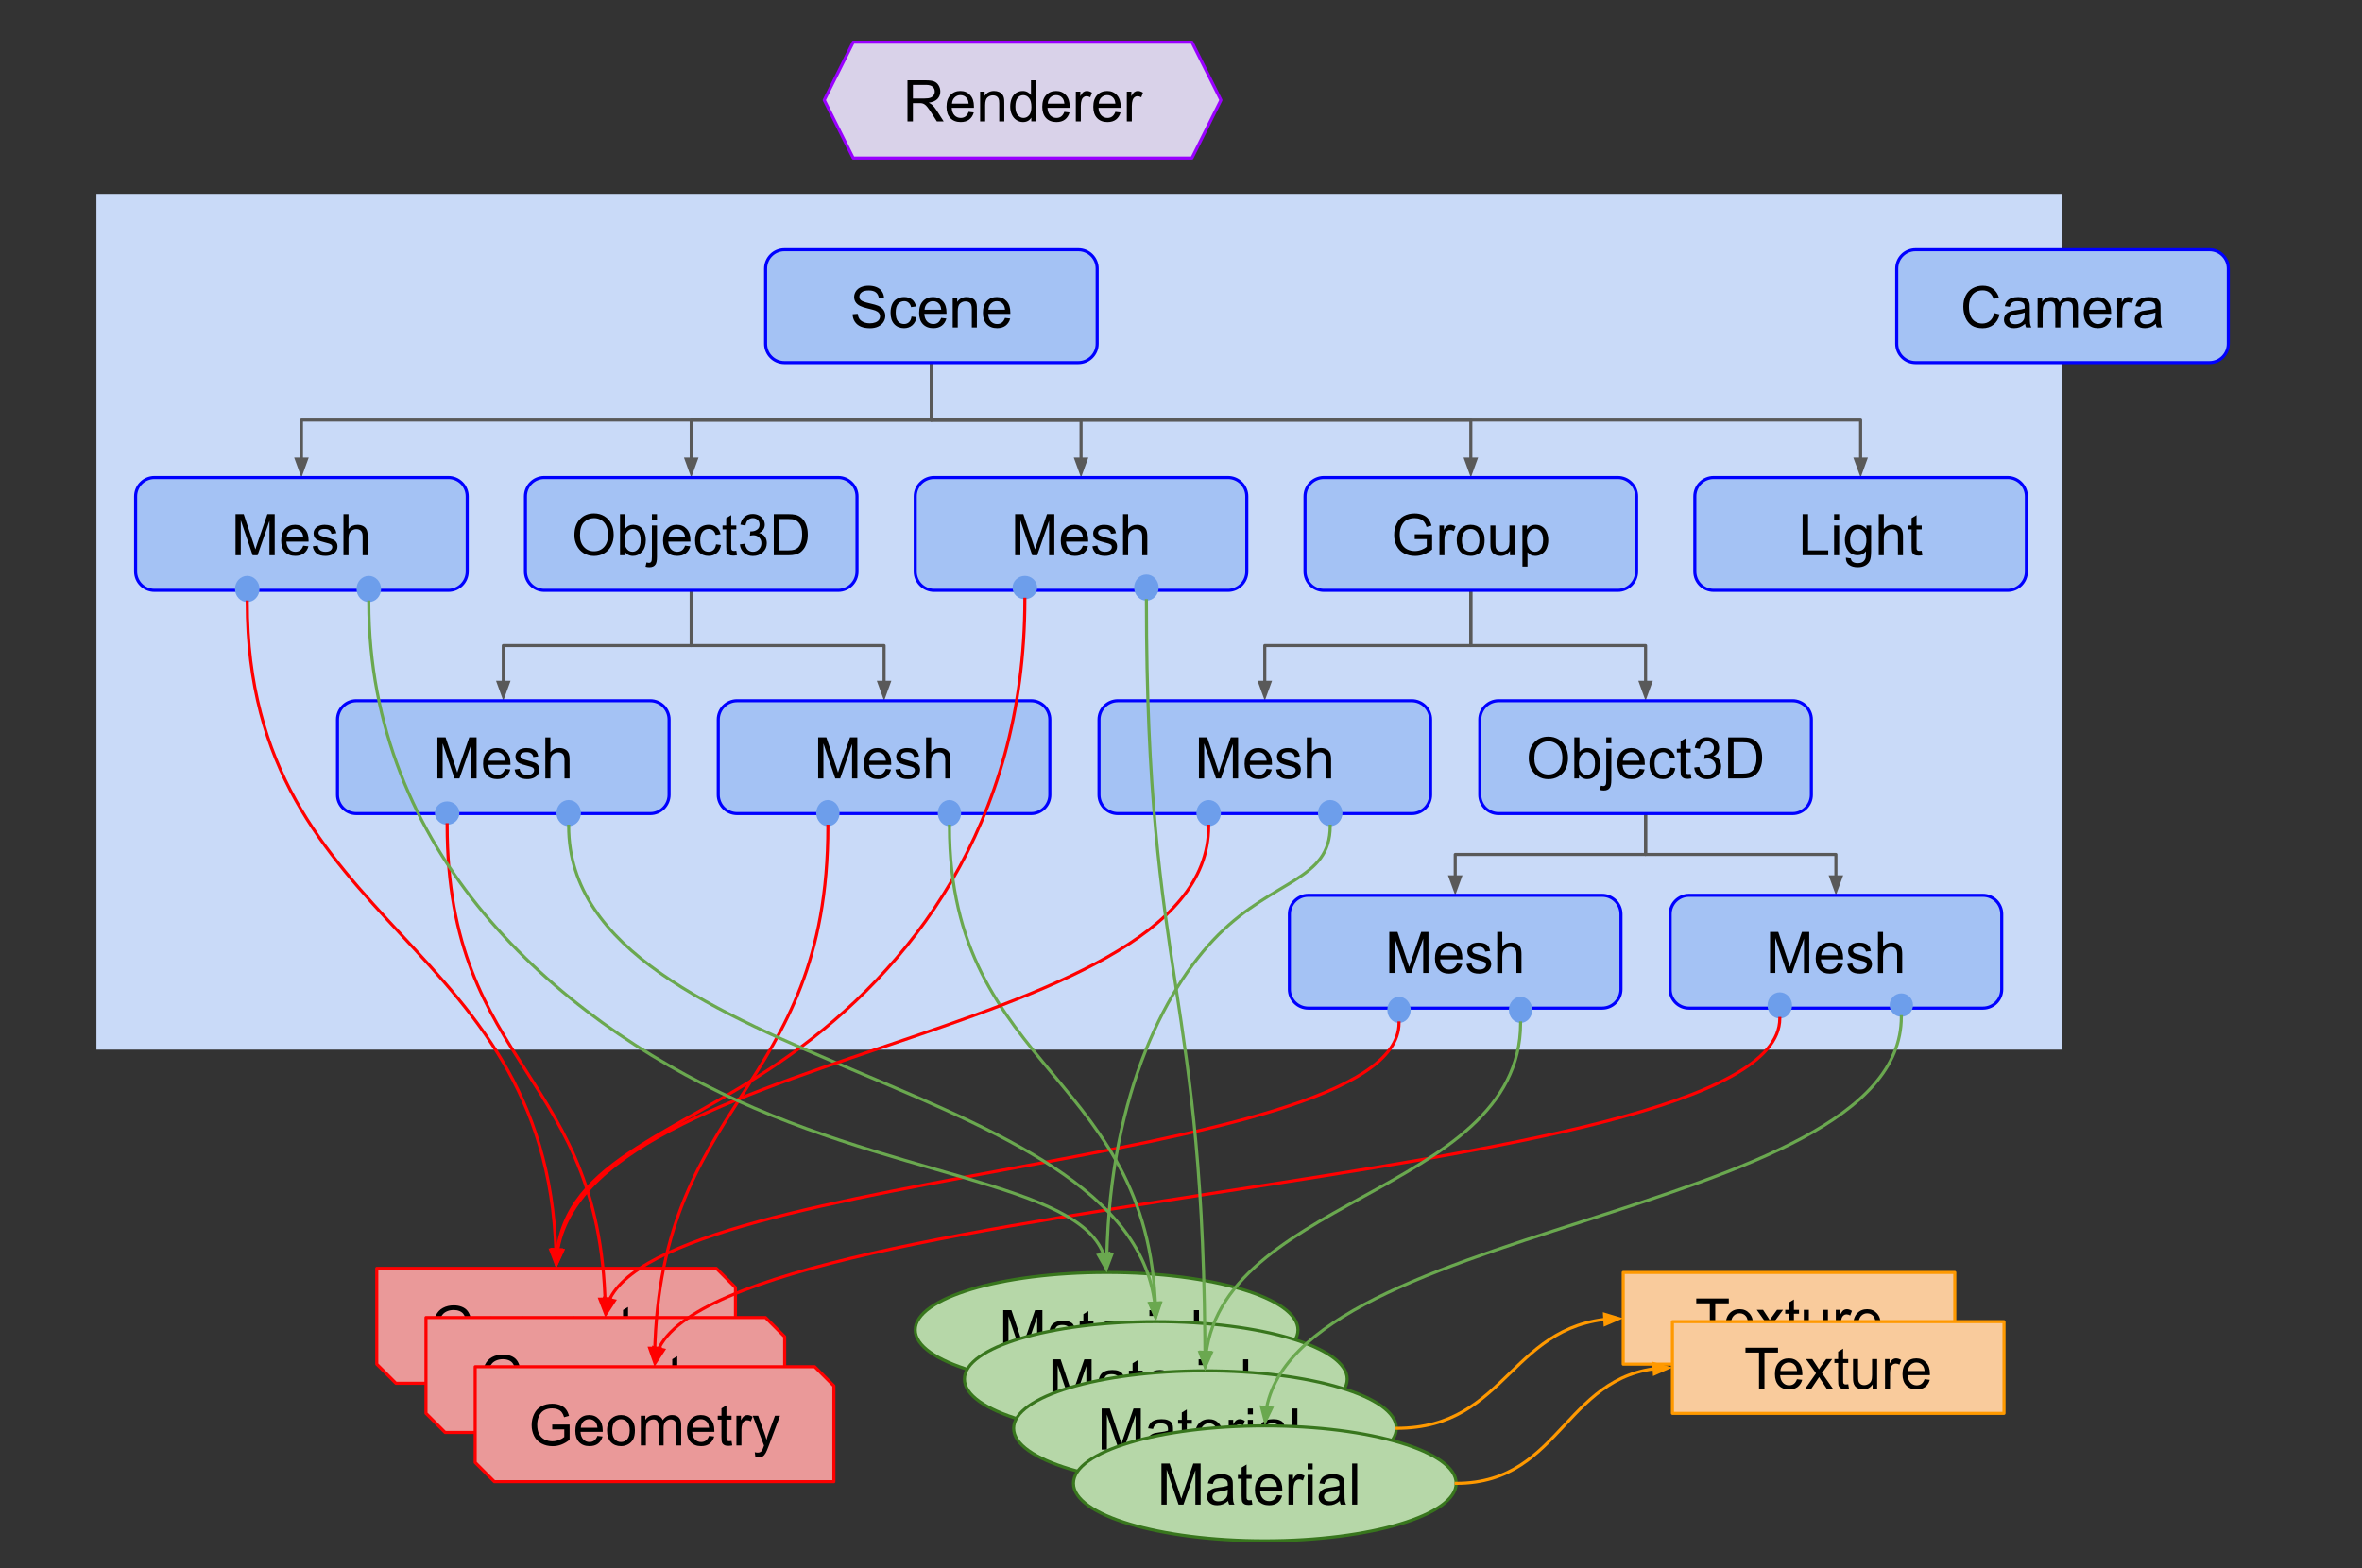 <svg version="1.1" viewBox="0.0 0.0 768.0 510.0" fill="none" stroke="none" stroke-linecap="square" stroke-miterlimit="10" xmlns:xlink="http://www.w3.org/1999/xlink" xmlns="http://www.w3.org/2000/svg"><rect x="0.0" y="0.0" width="768.0" height="510.0" fill="#333333" stroke="none"/><clipPath id="p.0"><path d="m0 0l960.0 0l0 540.0l-960.0 0l0 -540.0z" clip-rule="nonzero"/></clipPath><g clip-path="url(#p.0)"><path fill="#c9daf8" d="m31.362 63.042l638.992 0l0 278.331l-638.992 0z" fill-rule="evenodd"/><path fill="#000000" fill-opacity="0.0" d="m302.835 117.929l0 18.688l-204.819 0l0 18.698" fill-rule="evenodd"/><path stroke="#595959" stroke-width="1.0" stroke-linejoin="round" stroke-linecap="behind" d="m302.835 117.929l0 18.688l-204.819 0l0 12.698" fill-rule="evenodd"/><path fill="#595959" stroke="#595959" stroke-width="1.0" stroke-linecap="behind" d="m96.364 149.315l1.652 4.538l1.652 -4.538z" fill-rule="evenodd"/><path fill="#000000" fill-opacity="0.0" d="m302.835 117.929l0 18.688l-78.079 0l0 18.698" fill-rule="evenodd"/><path stroke="#595959" stroke-width="1.0" stroke-linejoin="round" stroke-linecap="behind" d="m302.835 117.929l0 18.688l-78.079 0l0 12.698" fill-rule="evenodd"/><path fill="#595959" stroke="#595959" stroke-width="1.0" stroke-linecap="behind" d="m223.104 149.315l1.652 4.538l1.652 -4.538z" fill-rule="evenodd"/><path fill="#000000" fill-opacity="0.0" d="m302.835 117.929l0 18.688l48.661 0l0 18.698" fill-rule="evenodd"/><path stroke="#595959" stroke-width="1.0" stroke-linejoin="round" stroke-linecap="behind" d="m302.835 117.929l0 18.688l48.661 0l0 12.698" fill-rule="evenodd"/><path fill="#595959" stroke="#595959" stroke-width="1.0" stroke-linecap="behind" d="m349.844 149.315l1.652 4.538l1.652 -4.538z" fill-rule="evenodd"/><path fill="#000000" fill-opacity="0.0" d="m302.835 117.929l0 18.688l175.402 0l0 18.698" fill-rule="evenodd"/><path stroke="#595959" stroke-width="1.0" stroke-linejoin="round" stroke-linecap="behind" d="m302.835 117.929l0 18.688l175.402 0l0 12.698" fill-rule="evenodd"/><path fill="#595959" stroke="#595959" stroke-width="1.0" stroke-linecap="behind" d="m476.584 149.315l1.652 4.538l1.652 -4.538z" fill-rule="evenodd"/><path fill="#000000" fill-opacity="0.0" d="m302.835 117.929l0 18.688l302.142 0l0 18.698" fill-rule="evenodd"/><path stroke="#595959" stroke-width="1.0" stroke-linejoin="round" stroke-linecap="behind" d="m302.835 117.929l0 18.688l302.142 0l0 12.698" fill-rule="evenodd"/><path fill="#595959" stroke="#595959" stroke-width="1.0" stroke-linecap="behind" d="m603.325 149.315l1.652 4.538l1.652 -4.538z" fill-rule="evenodd"/><path fill="#000000" fill-opacity="0.0" d="m224.748 191.997l0 17.953l-61.102 0l0 17.953" fill-rule="evenodd"/><path stroke="#595959" stroke-width="1.0" stroke-linejoin="round" stroke-linecap="behind" d="m224.748 191.997l0 17.953l-61.102 0l0 11.953" fill-rule="evenodd"/><path fill="#595959" stroke="#595959" stroke-width="1.0" stroke-linecap="behind" d="m161.994 221.903l1.652 4.538l1.652 -4.538z" fill-rule="evenodd"/><path fill="#000000" fill-opacity="0.0" d="m224.748 191.997l0 17.953l62.709 0l0 17.953" fill-rule="evenodd"/><path stroke="#595959" stroke-width="1.0" stroke-linejoin="round" stroke-linecap="behind" d="m224.748 191.997l0 17.953l62.709 0l0 11.953" fill-rule="evenodd"/><path fill="#595959" stroke="#595959" stroke-width="1.0" stroke-linecap="behind" d="m285.805 221.903l1.652 4.538l1.652 -4.538z" fill-rule="evenodd"/><path fill="#000000" fill-opacity="0.0" d="m478.234 191.997l0 17.953l-66.992 0l0 17.953" fill-rule="evenodd"/><path stroke="#595959" stroke-width="1.0" stroke-linejoin="round" stroke-linecap="behind" d="m478.234 191.997l0 17.953l-66.992 0l0 11.953" fill-rule="evenodd"/><path fill="#595959" stroke="#595959" stroke-width="1.0" stroke-linecap="behind" d="m409.59 221.903l1.652 4.538l1.652 -4.538z" fill-rule="evenodd"/><path fill="#000000" fill-opacity="0.0" d="m478.234 191.997l0 17.953l56.819 0l0 17.953" fill-rule="evenodd"/><path stroke="#595959" stroke-width="1.0" stroke-linejoin="round" stroke-linecap="behind" d="m478.234 191.997l0 17.953l56.819 0l0 11.953" fill-rule="evenodd"/><path fill="#595959" stroke="#595959" stroke-width="1.0" stroke-linecap="behind" d="m533.401 221.903l1.652 4.538l1.652 -4.538z" fill-rule="evenodd"/><path fill="#000000" fill-opacity="0.0" d="m535.053 264.596l0 13.29l-61.89 0l0 13.293" fill-rule="evenodd"/><path stroke="#595959" stroke-width="1.0" stroke-linejoin="round" stroke-linecap="behind" d="m535.053 264.596l0 13.29l-61.89 0l0 7.293" fill-rule="evenodd"/><path fill="#595959" stroke="#595959" stroke-width="1.0" stroke-linecap="behind" d="m471.511 285.178l1.652 4.538l1.652 -4.538z" fill-rule="evenodd"/><path fill="#000000" fill-opacity="0.0" d="m535.053 264.596l0 13.29l61.89 0l0 13.293" fill-rule="evenodd"/><path stroke="#595959" stroke-width="1.0" stroke-linejoin="round" stroke-linecap="behind" d="m535.053 264.596l0 13.29l61.89 0l0 7.293" fill-rule="evenodd"/><path fill="#595959" stroke="#595959" stroke-width="1.0" stroke-linecap="behind" d="m595.29 285.178l1.652 4.538l1.652 -4.538z" fill-rule="evenodd"/><path fill="#ea9999" d="m122.504 412.488l110.399 0l6.231 6.231l0 31.155l0 0l-110.399 0l-6.231 -6.231l0 -31.155z" fill-rule="evenodd"/><path stroke="#ff0000" stroke-width="1.0" stroke-linejoin="round" stroke-linecap="behind" d="m122.504 412.488l110.399 0l6.231 6.231l0 31.155l0 0l-110.399 0l-6.231 -6.231l0 -31.155z" fill-rule="evenodd"/><path fill="#000000" d="m147.555 432.867l0 -1.578l5.656 0l0 4.953q-1.297 1.047 -2.688 1.578q-1.375 0.516 -2.844 0.516q-1.969 0 -3.578 -0.844q-1.609 -0.844 -2.422 -2.438q-0.812 -1.594 -0.812 -3.562q0 -1.953 0.812 -3.641q0.812 -1.688 2.344 -2.5q1.531 -0.828 3.516 -0.828q1.453 0 2.625 0.469q1.172 0.469 1.828 1.312q0.672 0.828 1.016 2.172l-1.594 0.438q-0.297 -1.016 -0.75 -1.594q-0.438 -0.594 -1.266 -0.938q-0.828 -0.344 -1.844 -0.344q-1.203 0 -2.094 0.375q-0.891 0.359 -1.438 0.969q-0.531 0.594 -0.828 1.312q-0.516 1.234 -0.516 2.688q0 1.781 0.609 2.984q0.625 1.203 1.797 1.797q1.172 0.578 2.5 0.578q1.141 0 2.234 -0.438q1.094 -0.453 1.656 -0.953l0 -2.484l-3.922 0zm14.683 2.125l1.688 0.203q-0.406 1.484 -1.484 2.312q-1.078 0.812 -2.766 0.812q-2.125 0 -3.375 -1.297q-1.234 -1.312 -1.234 -3.672q0 -2.453 1.25 -3.797q1.266 -1.344 3.266 -1.344q1.938 0 3.156 1.328q1.234 1.312 1.234 3.703q0 0.156 0 0.438l-7.219 0q0.094 1.594 0.906 2.453q0.812 0.844 2.016 0.844q0.906 0 1.547 -0.469q0.641 -0.484 1.016 -1.516zm-5.391 -2.656l5.406 0q-0.109 -1.219 -0.625 -1.828q-0.781 -0.953 -2.031 -0.953q-1.125 0 -1.906 0.766q-0.766 0.75 -0.844 2.016zm8.532 0.922q0 -2.688 1.484 -3.969q1.25 -1.078 3.047 -1.078q2.0 0 3.266 1.312q1.266 1.297 1.266 3.609q0 1.859 -0.562 2.938q-0.562 1.062 -1.641 1.656q-1.062 0.594 -2.328 0.594q-2.031 0 -3.281 -1.297q-1.25 -1.312 -1.25 -3.766zm1.688 0q0 1.859 0.797 2.797q0.812 0.922 2.047 0.922q1.219 0 2.031 -0.922q0.812 -0.938 0.812 -2.844q0 -1.797 -0.812 -2.719q-0.812 -0.922 -2.031 -0.922q-1.234 0 -2.047 0.922q-0.797 0.906 -0.797 2.766zm9.298 4.844l0 -9.672l1.469 0l0 1.359q0.453 -0.719 1.203 -1.141q0.766 -0.438 1.719 -0.438q1.078 0 1.766 0.453q0.688 0.438 0.969 1.234q1.156 -1.688 2.984 -1.688q1.453 0 2.219 0.797q0.781 0.797 0.781 2.453l0 6.641l-1.641 0l0 -6.094q0 -0.984 -0.156 -1.406q-0.156 -0.438 -0.578 -0.703q-0.422 -0.266 -0.984 -0.266q-1.016 0 -1.688 0.688q-0.672 0.672 -0.672 2.156l0 5.625l-1.641 0l0 -6.281q0 -1.094 -0.406 -1.641q-0.406 -0.547 -1.312 -0.547q-0.688 0 -1.281 0.359q-0.594 0.359 -0.859 1.062q-0.25 0.703 -0.25 2.031l0 5.016l-1.641 0zm22.166 -3.109l1.688 0.203q-0.406 1.484 -1.484 2.312q-1.078 0.812 -2.766 0.812q-2.125 0 -3.375 -1.297q-1.234 -1.312 -1.234 -3.672q0 -2.453 1.25 -3.797q1.266 -1.344 3.266 -1.344q1.938 0 3.156 1.328q1.234 1.312 1.234 3.703q0 0.156 0 0.438l-7.219 0q0.094 1.594 0.906 2.453q0.812 0.844 2.016 0.844q0.906 0 1.547 -0.469q0.641 -0.484 1.016 -1.516zm-5.391 -2.656l5.406 0q-0.109 -1.219 -0.625 -1.828q-0.781 -0.953 -2.031 -0.953q-1.125 0 -1.906 0.766q-0.766 0.75 -0.844 2.016zm12.719 4.297l0.234 1.453q-0.688 0.141 -1.234 0.141q-0.891 0 -1.391 -0.281q-0.484 -0.281 -0.688 -0.734q-0.203 -0.469 -0.203 -1.938l0 -5.578l-1.203 0l0 -1.266l1.203 0l0 -2.391l1.625 -0.984l0 3.375l1.656 0l0 1.266l-1.656 0l0 5.672q0 0.688 0.078 0.891q0.094 0.203 0.281 0.328q0.203 0.109 0.578 0.109q0.266 0 0.719 -0.062zm1.59 1.469l0 -9.672l1.469 0l0 1.469q0.562 -1.031 1.031 -1.359q0.484 -0.328 1.062 -0.328q0.828 0 1.688 0.531l-0.562 1.516q-0.609 -0.359 -1.203 -0.359q-0.547 0 -0.969 0.328q-0.422 0.328 -0.609 0.891q-0.281 0.875 -0.281 1.922l0 5.062l-1.625 0zm6.15 3.719l-0.188 -1.531q0.547 0.141 0.938 0.141q0.547 0 0.875 -0.188q0.328 -0.172 0.547 -0.5q0.156 -0.25 0.5 -1.219q0.047 -0.141 0.141 -0.406l-3.672 -9.688l1.766 0l2.016 5.594q0.391 1.078 0.703 2.25q0.281 -1.125 0.672 -2.203l2.078 -5.641l1.641 0l-3.688 9.828q-0.594 1.609 -0.922 2.203q-0.438 0.812 -1.0 1.188q-0.562 0.375 -1.344 0.375q-0.484 0 -1.062 -0.203z" fill-rule="nonzero"/><path fill="#ea9999" d="m138.504 428.488l110.399 0l6.231 6.231l0 31.155l0 0l-110.399 0l-6.231 -6.231l0 -31.155z" fill-rule="evenodd"/><path stroke="#ff0000" stroke-width="1.0" stroke-linejoin="round" stroke-linecap="behind" d="m138.504 428.488l110.399 0l6.231 6.231l0 31.155l0 0l-110.399 0l-6.231 -6.231l0 -31.155z" fill-rule="evenodd"/><path fill="#000000" d="m163.555 448.867l0 -1.578l5.656 0l0 4.953q-1.297 1.047 -2.688 1.578q-1.375 0.516 -2.844 0.516q-1.969 0 -3.578 -0.844q-1.609 -0.844 -2.422 -2.438q-0.812 -1.594 -0.812 -3.562q0 -1.953 0.812 -3.641q0.812 -1.688 2.344 -2.5q1.531 -0.828 3.516 -0.828q1.453 0 2.625 0.469q1.172 0.469 1.828 1.312q0.672 0.828 1.016 2.172l-1.594 0.438q-0.297 -1.016 -0.75 -1.594q-0.438 -0.594 -1.266 -0.938q-0.828 -0.344 -1.844 -0.344q-1.203 0 -2.094 0.375q-0.891 0.359 -1.438 0.969q-0.531 0.594 -0.828 1.312q-0.516 1.234 -0.516 2.688q0 1.781 0.609 2.984q0.625 1.203 1.797 1.797q1.172 0.578 2.5 0.578q1.141 0 2.234 -0.438q1.094 -0.453 1.656 -0.953l0 -2.484l-3.922 0zm14.683 2.125l1.688 0.203q-0.406 1.484 -1.484 2.312q-1.078 0.812 -2.766 0.812q-2.125 0 -3.375 -1.297q-1.234 -1.312 -1.234 -3.672q0 -2.453 1.25 -3.797q1.266 -1.344 3.266 -1.344q1.938 0 3.156 1.328q1.234 1.312 1.234 3.703q0 0.156 0 0.438l-7.219 0q0.094 1.594 0.906 2.453q0.812 0.844 2.016 0.844q0.906 0 1.547 -0.469q0.641 -0.484 1.016 -1.516zm-5.391 -2.656l5.406 0q-0.109 -1.219 -0.625 -1.828q-0.781 -0.953 -2.031 -0.953q-1.125 0 -1.906 0.766q-0.766 0.75 -0.844 2.016zm8.532 0.922q0 -2.688 1.484 -3.969q1.25 -1.078 3.047 -1.078q2.0 0 3.266 1.312q1.266 1.297 1.266 3.609q0 1.859 -0.562 2.938q-0.562 1.062 -1.641 1.656q-1.062 0.594 -2.328 0.594q-2.031 0 -3.281 -1.297q-1.25 -1.312 -1.25 -3.766zm1.688 0q0 1.859 0.797 2.797q0.812 0.922 2.047 0.922q1.219 0 2.031 -0.922q0.812 -0.938 0.812 -2.844q0 -1.797 -0.812 -2.719q-0.812 -0.922 -2.031 -0.922q-1.234 0 -2.047 0.922q-0.797 0.906 -0.797 2.766zm9.298 4.844l0 -9.672l1.469 0l0 1.359q0.453 -0.719 1.203 -1.141q0.766 -0.438 1.719 -0.438q1.078 0 1.766 0.453q0.688 0.438 0.969 1.234q1.156 -1.688 2.984 -1.688q1.453 0 2.219 0.797q0.781 0.797 0.781 2.453l0 6.641l-1.641 0l0 -6.094q0 -0.984 -0.156 -1.406q-0.156 -0.438 -0.578 -0.703q-0.422 -0.266 -0.984 -0.266q-1.016 0 -1.688 0.688q-0.672 0.672 -0.672 2.156l0 5.625l-1.641 0l0 -6.281q0 -1.094 -0.406 -1.641q-0.406 -0.547 -1.312 -0.547q-0.688 0 -1.281 0.359q-0.594 0.359 -0.859 1.062q-0.25 0.703 -0.25 2.031l0 5.016l-1.641 0zm22.166 -3.109l1.688 0.203q-0.406 1.484 -1.484 2.312q-1.078 0.812 -2.766 0.812q-2.125 0 -3.375 -1.297q-1.234 -1.312 -1.234 -3.672q0 -2.453 1.25 -3.797q1.266 -1.344 3.266 -1.344q1.938 0 3.156 1.328q1.234 1.312 1.234 3.703q0 0.156 0 0.438l-7.219 0q0.094 1.594 0.906 2.453q0.812 0.844 2.016 0.844q0.906 0 1.547 -0.469q0.641 -0.484 1.016 -1.516zm-5.391 -2.656l5.406 0q-0.109 -1.219 -0.625 -1.828q-0.781 -0.953 -2.031 -0.953q-1.125 0 -1.906 0.766q-0.766 0.75 -0.844 2.016zm12.719 4.297l0.234 1.453q-0.688 0.141 -1.234 0.141q-0.891 0 -1.391 -0.281q-0.484 -0.281 -0.688 -0.734q-0.203 -0.469 -0.203 -1.938l0 -5.578l-1.203 0l0 -1.266l1.203 0l0 -2.391l1.625 -0.984l0 3.375l1.656 0l0 1.266l-1.656 0l0 5.672q0 0.688 0.078 0.891q0.094 0.203 0.281 0.328q0.203 0.109 0.578 0.109q0.266 0 0.719 -0.062zm1.59 1.469l0 -9.672l1.469 0l0 1.469q0.562 -1.031 1.031 -1.359q0.484 -0.328 1.062 -0.328q0.828 0 1.688 0.531l-0.562 1.516q-0.609 -0.359 -1.203 -0.359q-0.547 0 -0.969 0.328q-0.422 0.328 -0.609 0.891q-0.281 0.875 -0.281 1.922l0 5.062l-1.625 0zm6.15 3.719l-0.188 -1.531q0.547 0.141 0.938 0.141q0.547 0 0.875 -0.188q0.328 -0.172 0.547 -0.5q0.156 -0.25 0.5 -1.219q0.047 -0.141 0.141 -0.406l-3.672 -9.688l1.766 0l2.016 5.594q0.391 1.078 0.703 2.25q0.281 -1.125 0.672 -2.203l2.078 -5.641l1.641 0l-3.688 9.828q-0.594 1.609 -0.922 2.203q-0.438 0.812 -1.0 1.188q-0.562 0.375 -1.344 0.375q-0.484 0 -1.062 -0.203z" fill-rule="nonzero"/><path fill="#ea9999" d="m154.504 444.488l110.399 0l6.231 6.231l0 31.155l0 0l-110.399 0l-6.231 -6.231l0 -31.155z" fill-rule="evenodd"/><path stroke="#ff0000" stroke-width="1.0" stroke-linejoin="round" stroke-linecap="behind" d="m154.504 444.488l110.399 0l6.231 6.231l0 31.155l0 0l-110.399 0l-6.231 -6.231l0 -31.155z" fill-rule="evenodd"/><path fill="#000000" d="m179.555 464.867l0 -1.578l5.656 0l0 4.953q-1.297 1.047 -2.688 1.578q-1.375 0.516 -2.844 0.516q-1.969 0 -3.578 -0.844q-1.609 -0.844 -2.422 -2.438q-0.812 -1.594 -0.812 -3.562q0 -1.953 0.812 -3.641q0.812 -1.688 2.344 -2.5q1.531 -0.828 3.516 -0.828q1.453 0 2.625 0.469q1.172 0.469 1.828 1.312q0.672 0.828 1.016 2.172l-1.594 0.438q-0.297 -1.016 -0.75 -1.594q-0.438 -0.594 -1.266 -0.938q-0.828 -0.344 -1.844 -0.344q-1.203 0 -2.094 0.375q-0.891 0.359 -1.438 0.969q-0.531 0.594 -0.828 1.312q-0.516 1.234 -0.516 2.688q0 1.781 0.609 2.984q0.625 1.203 1.797 1.797q1.172 0.578 2.5 0.578q1.141 0 2.234 -0.438q1.094 -0.453 1.656 -0.953l0 -2.484l-3.922 0zm14.683 2.125l1.688 0.203q-0.406 1.484 -1.484 2.312q-1.078 0.812 -2.766 0.812q-2.125 0 -3.375 -1.297q-1.234 -1.312 -1.234 -3.672q0 -2.453 1.25 -3.797q1.266 -1.344 3.266 -1.344q1.938 0 3.156 1.328q1.234 1.312 1.234 3.703q0 0.156 0 0.438l-7.219 0q0.094 1.594 0.906 2.453q0.812 0.844 2.016 0.844q0.906 0 1.547 -0.469q0.641 -0.484 1.016 -1.516zm-5.391 -2.656l5.406 0q-0.109 -1.219 -0.625 -1.828q-0.781 -0.953 -2.031 -0.953q-1.125 0 -1.906 0.766q-0.766 0.75 -0.844 2.016zm8.532 0.922q0 -2.688 1.484 -3.969q1.25 -1.078 3.047 -1.078q2.0 0 3.266 1.312q1.266 1.297 1.266 3.609q0 1.859 -0.562 2.938q-0.562 1.062 -1.641 1.656q-1.062 0.594 -2.328 0.594q-2.031 0 -3.281 -1.297q-1.25 -1.312 -1.25 -3.766zm1.688 0q0 1.859 0.797 2.797q0.812 0.922 2.047 0.922q1.219 0 2.031 -0.922q0.812 -0.938 0.812 -2.844q0 -1.797 -0.812 -2.719q-0.812 -0.922 -2.031 -0.922q-1.234 0 -2.047 0.922q-0.797 0.906 -0.797 2.766zm9.298 4.844l0 -9.672l1.469 0l0 1.359q0.453 -0.719 1.203 -1.141q0.766 -0.438 1.719 -0.438q1.078 0 1.766 0.453q0.688 0.438 0.969 1.234q1.156 -1.688 2.984 -1.688q1.453 0 2.219 0.797q0.781 0.797 0.781 2.453l0 6.641l-1.641 0l0 -6.094q0 -0.984 -0.156 -1.406q-0.156 -0.438 -0.578 -0.703q-0.422 -0.266 -0.984 -0.266q-1.016 0 -1.688 0.688q-0.672 0.672 -0.672 2.156l0 5.625l-1.641 0l0 -6.281q0 -1.094 -0.406 -1.641q-0.406 -0.547 -1.312 -0.547q-0.688 0 -1.281 0.359q-0.594 0.359 -0.859 1.062q-0.25 0.703 -0.25 2.031l0 5.016l-1.641 0zm22.166 -3.109l1.688 0.203q-0.406 1.484 -1.484 2.312q-1.078 0.812 -2.766 0.812q-2.125 0 -3.375 -1.297q-1.234 -1.312 -1.234 -3.672q0 -2.453 1.25 -3.797q1.266 -1.344 3.266 -1.344q1.938 0 3.156 1.328q1.234 1.312 1.234 3.703q0 0.156 0 0.438l-7.219 0q0.094 1.594 0.906 2.453q0.812 0.844 2.016 0.844q0.906 0 1.547 -0.469q0.641 -0.484 1.016 -1.516zm-5.391 -2.656l5.406 0q-0.109 -1.219 -0.625 -1.828q-0.781 -0.953 -2.031 -0.953q-1.125 0 -1.906 0.766q-0.766 0.75 -0.844 2.016zm12.719 4.297l0.234 1.453q-0.688 0.141 -1.234 0.141q-0.891 0 -1.391 -0.281q-0.484 -0.281 -0.688 -0.734q-0.203 -0.469 -0.203 -1.938l0 -5.578l-1.203 0l0 -1.266l1.203 0l0 -2.391l1.625 -0.984l0 3.375l1.656 0l0 1.266l-1.656 0l0 5.672q0 0.688 0.078 0.891q0.094 0.203 0.281 0.328q0.203 0.109 0.578 0.109q0.266 0 0.719 -0.062zm1.59 1.469l0 -9.672l1.469 0l0 1.469q0.562 -1.031 1.031 -1.359q0.484 -0.328 1.062 -0.328q0.828 0 1.688 0.531l-0.562 1.516q-0.609 -0.359 -1.203 -0.359q-0.547 0 -0.969 0.328q-0.422 0.328 -0.609 0.891q-0.281 0.875 -0.281 1.922l0 5.062l-1.625 0zm6.15 3.719l-0.188 -1.531q0.547 0.141 0.938 0.141q0.547 0 0.875 -0.188q0.328 -0.172 0.547 -0.5q0.156 -0.25 0.5 -1.219q0.047 -0.141 0.141 -0.406l-3.672 -9.688l1.766 0l2.016 5.594q0.391 1.078 0.703 2.25q0.281 -1.125 0.672 -2.203l2.078 -5.641l1.641 0l-3.688 9.828q-0.594 1.609 -0.922 2.203q-0.438 0.812 -1.0 1.188q-0.562 0.375 -1.344 0.375q-0.484 0 -1.062 -0.203z" fill-rule="nonzero"/><path fill="#b6d7a8" d="m297.585 432.522l0 0c0 -10.324 27.857 -18.693 62.22 -18.693l0 0c34.363 0 62.22 8.369 62.22 18.693l0 0c0 10.324 -27.857 18.693 -62.22 18.693l0 0c-34.363 0 -62.22 -8.369 -62.22 -18.693z" fill-rule="evenodd"/><path stroke="#38761d" stroke-width="1.0" stroke-linejoin="round" stroke-linecap="behind" d="m297.585 432.522l0 0c0 -10.324 27.857 -18.693 62.22 -18.693l0 0c34.363 0 62.22 8.369 62.22 18.693l0 0c0 10.324 -27.857 18.693 -62.22 18.693l0 0c-34.363 0 -62.22 -8.369 -62.22 -18.693z" fill-rule="evenodd"/><path fill="#000000" d="m326.2 439.442l0 -13.359l2.656 0l3.156 9.453q0.438 1.328 0.641 1.984q0.234 -0.734 0.703 -2.141l3.203 -9.297l2.375 0l0 13.359l-1.703 0l0 -11.172l-3.875 11.172l-1.594 0l-3.859 -11.375l0 11.375l-1.703 0zm21.697 -1.188q-0.922 0.766 -1.766 1.094q-0.828 0.312 -1.797 0.312q-1.594 0 -2.453 -0.781q-0.859 -0.781 -0.859 -1.984q0 -0.719 0.328 -1.297q0.328 -0.594 0.844 -0.938q0.531 -0.359 1.188 -0.547q0.469 -0.125 1.453 -0.25q1.984 -0.234 2.922 -0.562q0.016 -0.344 0.016 -0.422q0 -1.0 -0.469 -1.422q-0.625 -0.547 -1.875 -0.547q-1.156 0 -1.703 0.406q-0.547 0.406 -0.812 1.422l-1.609 -0.219q0.219 -1.016 0.719 -1.641q0.5 -0.641 1.453 -0.984q0.953 -0.344 2.188 -0.344q1.25 0 2.016 0.297q0.781 0.281 1.141 0.734q0.375 0.438 0.516 1.109q0.078 0.422 0.078 1.516l0 2.188q0 2.281 0.109 2.891q0.109 0.594 0.406 1.156l-1.703 0q-0.266 -0.516 -0.328 -1.188zm-0.141 -3.672q-0.891 0.375 -2.672 0.625q-1.016 0.141 -1.438 0.328q-0.422 0.188 -0.656 0.531q-0.219 0.344 -0.219 0.781q0 0.656 0.5 1.094q0.5 0.438 1.453 0.438q0.938 0 1.672 -0.406q0.75 -0.422 1.094 -1.141q0.266 -0.562 0.266 -1.641l0 -0.609zm7.782 3.391l0.234 1.453q-0.688 0.141 -1.234 0.141q-0.891 0 -1.391 -0.281q-0.484 -0.281 -0.688 -0.734q-0.203 -0.469 -0.203 -1.938l0 -5.578l-1.203 0l0 -1.266l1.203 0l0 -2.391l1.625 -0.984l0 3.375l1.656 0l0 1.266l-1.656 0l0 5.672q0 0.688 0.078 0.891q0.094 0.203 0.281 0.328q0.203 0.109 0.578 0.109q0.266 0 0.719 -0.062zm8.23 -1.641l1.688 0.203q-0.406 1.484 -1.484 2.312q-1.078 0.812 -2.766 0.812q-2.125 0 -3.375 -1.297q-1.234 -1.312 -1.234 -3.672q0 -2.453 1.25 -3.797q1.266 -1.344 3.266 -1.344q1.938 0 3.156 1.328q1.234 1.312 1.234 3.703q0 0.156 0 0.438l-7.219 0q0.094 1.594 0.906 2.453q0.812 0.844 2.016 0.844q0.906 0 1.547 -0.469q0.641 -0.484 1.016 -1.516zm-5.391 -2.656l5.406 0q-0.109 -1.219 -0.625 -1.828q-0.781 -0.953 -2.031 -0.953q-1.125 0 -1.906 0.766q-0.766 0.75 -0.844 2.016zm9.126 5.766l0 -9.672l1.469 0l0 1.469q0.562 -1.031 1.031 -1.359q0.484 -0.328 1.062 -0.328q0.828 0 1.688 0.531l-0.562 1.516q-0.609 -0.359 -1.203 -0.359q-0.547 0 -0.969 0.328q-0.422 0.328 -0.609 0.891q-0.281 0.875 -0.281 1.922l0 5.062l-1.625 0zm6.228 -11.469l0 -1.891l1.641 0l0 1.891l-1.641 0zm0 11.469l0 -9.672l1.641 0l0 9.672l-1.641 0zm10.457 -1.188q-0.922 0.766 -1.766 1.094q-0.828 0.312 -1.797 0.312q-1.594 0 -2.453 -0.781q-0.859 -0.781 -0.859 -1.984q0 -0.719 0.328 -1.297q0.328 -0.594 0.844 -0.938q0.531 -0.359 1.188 -0.547q0.469 -0.125 1.453 -0.25q1.984 -0.234 2.922 -0.562q0.016 -0.344 0.016 -0.422q0 -1.0 -0.469 -1.422q-0.625 -0.547 -1.875 -0.547q-1.156 0 -1.703 0.406q-0.547 0.406 -0.812 1.422l-1.609 -0.219q0.219 -1.016 0.719 -1.641q0.5 -0.641 1.453 -0.984q0.953 -0.344 2.188 -0.344q1.25 0 2.016 0.297q0.781 0.281 1.141 0.734q0.375 0.438 0.516 1.109q0.078 0.422 0.078 1.516l0 2.188q0 2.281 0.109 2.891q0.109 0.594 0.406 1.156l-1.703 0q-0.266 -0.516 -0.328 -1.188zm-0.141 -3.672q-0.891 0.375 -2.672 0.625q-1.016 0.141 -1.438 0.328q-0.422 0.188 -0.656 0.531q-0.219 0.344 -0.219 0.781q0 0.656 0.5 1.094q0.5 0.438 1.453 0.438q0.938 0 1.672 -0.406q0.75 -0.422 1.094 -1.141q0.266 -0.562 0.266 -1.641l0 -0.609zm4.157 4.859l0 -13.359l1.641 0l0 13.359l-1.641 0z" fill-rule="nonzero"/><path fill="#b6d7a8" d="m313.585 448.522l0 0c0 -10.324 27.857 -18.693 62.22 -18.693l0 0c34.363 0 62.22 8.369 62.22 18.693l0 0c0 10.324 -27.857 18.693 -62.22 18.693l0 0c-34.363 0 -62.22 -8.369 -62.22 -18.693z" fill-rule="evenodd"/><path stroke="#38761d" stroke-width="1.0" stroke-linejoin="round" stroke-linecap="behind" d="m313.585 448.522l0 0c0 -10.324 27.857 -18.693 62.22 -18.693l0 0c34.363 0 62.22 8.369 62.22 18.693l0 0c0 10.324 -27.857 18.693 -62.22 18.693l0 0c-34.363 0 -62.22 -8.369 -62.22 -18.693z" fill-rule="evenodd"/><path fill="#000000" d="m342.2 455.442l0 -13.359l2.656 0l3.156 9.453q0.438 1.328 0.641 1.984q0.234 -0.734 0.703 -2.141l3.203 -9.297l2.375 0l0 13.359l-1.703 0l0 -11.172l-3.875 11.172l-1.594 0l-3.859 -11.375l0 11.375l-1.703 0zm21.697 -1.188q-0.922 0.766 -1.766 1.094q-0.828 0.312 -1.797 0.312q-1.594 0 -2.453 -0.781q-0.859 -0.781 -0.859 -1.984q0 -0.719 0.328 -1.297q0.328 -0.594 0.844 -0.938q0.531 -0.359 1.188 -0.547q0.469 -0.125 1.453 -0.25q1.984 -0.234 2.922 -0.562q0.016 -0.344 0.016 -0.422q0 -1.0 -0.469 -1.422q-0.625 -0.547 -1.875 -0.547q-1.156 0 -1.703 0.406q-0.547 0.406 -0.812 1.422l-1.609 -0.219q0.219 -1.016 0.719 -1.641q0.5 -0.641 1.453 -0.984q0.953 -0.344 2.188 -0.344q1.25 0 2.016 0.297q0.781 0.281 1.141 0.734q0.375 0.438 0.516 1.109q0.078 0.422 0.078 1.516l0 2.188q0 2.281 0.109 2.891q0.109 0.594 0.406 1.156l-1.703 0q-0.266 -0.516 -0.328 -1.188zm-0.141 -3.672q-0.891 0.375 -2.672 0.625q-1.016 0.141 -1.438 0.328q-0.422 0.188 -0.656 0.531q-0.219 0.344 -0.219 0.781q0 0.656 0.5 1.094q0.5 0.438 1.453 0.438q0.938 0 1.672 -0.406q0.75 -0.422 1.094 -1.141q0.266 -0.562 0.266 -1.641l0 -0.609zm7.782 3.391l0.234 1.453q-0.688 0.141 -1.234 0.141q-0.891 0 -1.391 -0.281q-0.484 -0.281 -0.688 -0.734q-0.203 -0.469 -0.203 -1.938l0 -5.578l-1.203 0l0 -1.266l1.203 0l0 -2.391l1.625 -0.984l0 3.375l1.656 0l0 1.266l-1.656 0l0 5.672q0 0.688 0.078 0.891q0.094 0.203 0.281 0.328q0.203 0.109 0.578 0.109q0.266 0 0.719 -0.062zm8.23 -1.641l1.688 0.203q-0.406 1.484 -1.484 2.312q-1.078 0.812 -2.766 0.812q-2.125 0 -3.375 -1.297q-1.234 -1.312 -1.234 -3.672q0 -2.453 1.25 -3.797q1.266 -1.344 3.266 -1.344q1.938 0 3.156 1.328q1.234 1.312 1.234 3.703q0 0.156 0 0.438l-7.219 0q0.094 1.594 0.906 2.453q0.812 0.844 2.016 0.844q0.906 0 1.547 -0.469q0.641 -0.484 1.016 -1.516zm-5.391 -2.656l5.406 0q-0.109 -1.219 -0.625 -1.828q-0.781 -0.953 -2.031 -0.953q-1.125 0 -1.906 0.766q-0.766 0.75 -0.844 2.016zm9.126 5.766l0 -9.672l1.469 0l0 1.469q0.562 -1.031 1.031 -1.359q0.484 -0.328 1.062 -0.328q0.828 0 1.688 0.531l-0.562 1.516q-0.609 -0.359 -1.203 -0.359q-0.547 0 -0.969 0.328q-0.422 0.328 -0.609 0.891q-0.281 0.875 -0.281 1.922l0 5.062l-1.625 0zm6.228 -11.469l0 -1.891l1.641 0l0 1.891l-1.641 0zm0 11.469l0 -9.672l1.641 0l0 9.672l-1.641 0zm10.457 -1.188q-0.922 0.766 -1.766 1.094q-0.828 0.312 -1.797 0.312q-1.594 0 -2.453 -0.781q-0.859 -0.781 -0.859 -1.984q0 -0.719 0.328 -1.297q0.328 -0.594 0.844 -0.938q0.531 -0.359 1.188 -0.547q0.469 -0.125 1.453 -0.25q1.984 -0.234 2.922 -0.562q0.016 -0.344 0.016 -0.422q0 -1.0 -0.469 -1.422q-0.625 -0.547 -1.875 -0.547q-1.156 0 -1.703 0.406q-0.547 0.406 -0.812 1.422l-1.609 -0.219q0.219 -1.016 0.719 -1.641q0.5 -0.641 1.453 -0.984q0.953 -0.344 2.188 -0.344q1.25 0 2.016 0.297q0.781 0.281 1.141 0.734q0.375 0.438 0.516 1.109q0.078 0.422 0.078 1.516l0 2.188q0 2.281 0.109 2.891q0.109 0.594 0.406 1.156l-1.703 0q-0.266 -0.516 -0.328 -1.188zm-0.141 -3.672q-0.891 0.375 -2.672 0.625q-1.016 0.141 -1.438 0.328q-0.422 0.188 -0.656 0.531q-0.219 0.344 -0.219 0.781q0 0.656 0.5 1.094q0.5 0.438 1.453 0.438q0.938 0 1.672 -0.406q0.75 -0.422 1.094 -1.141q0.266 -0.562 0.266 -1.641l0 -0.609zm4.157 4.859l0 -13.359l1.641 0l0 13.359l-1.641 0z" fill-rule="nonzero"/><path fill="#b6d7a8" d="m329.585 464.522l0 0c0 -10.324 27.857 -18.693 62.22 -18.693l0 0c34.363 0 62.22 8.369 62.22 18.693l0 0c0 10.324 -27.857 18.693 -62.22 18.693l0 0c-34.363 0 -62.22 -8.369 -62.22 -18.693z" fill-rule="evenodd"/><path stroke="#38761d" stroke-width="1.0" stroke-linejoin="round" stroke-linecap="behind" d="m329.585 464.522l0 0c0 -10.324 27.857 -18.693 62.22 -18.693l0 0c34.363 0 62.22 8.369 62.22 18.693l0 0c0 10.324 -27.857 18.693 -62.22 18.693l0 0c-34.363 0 -62.22 -8.369 -62.22 -18.693z" fill-rule="evenodd"/><path fill="#000000" d="m358.2 471.442l0 -13.359l2.656 0l3.156 9.453q0.438 1.328 0.641 1.984q0.234 -0.734 0.703 -2.141l3.203 -9.297l2.375 0l0 13.359l-1.703 0l0 -11.172l-3.875 11.172l-1.594 0l-3.859 -11.375l0 11.375l-1.703 0zm21.697 -1.188q-0.922 0.766 -1.766 1.094q-0.828 0.312 -1.797 0.312q-1.594 0 -2.453 -0.781q-0.859 -0.781 -0.859 -1.984q0 -0.719 0.328 -1.297q0.328 -0.594 0.844 -0.938q0.531 -0.359 1.188 -0.547q0.469 -0.125 1.453 -0.25q1.984 -0.234 2.922 -0.562q0.016 -0.344 0.016 -0.422q0 -1.0 -0.469 -1.422q-0.625 -0.547 -1.875 -0.547q-1.156 0 -1.703 0.406q-0.547 0.406 -0.812 1.422l-1.609 -0.219q0.219 -1.016 0.719 -1.641q0.5 -0.641 1.453 -0.984q0.953 -0.344 2.188 -0.344q1.25 0 2.016 0.297q0.781 0.281 1.141 0.734q0.375 0.438 0.516 1.109q0.078 0.422 0.078 1.516l0 2.188q0 2.281 0.109 2.891q0.109 0.594 0.406 1.156l-1.703 0q-0.266 -0.516 -0.328 -1.188zm-0.141 -3.672q-0.891 0.375 -2.672 0.625q-1.016 0.141 -1.438 0.328q-0.422 0.188 -0.656 0.531q-0.219 0.344 -0.219 0.781q0 0.656 0.5 1.094q0.5 0.438 1.453 0.438q0.938 0 1.672 -0.406q0.75 -0.422 1.094 -1.141q0.266 -0.562 0.266 -1.641l0 -0.609zm7.782 3.391l0.234 1.453q-0.688 0.141 -1.234 0.141q-0.891 0 -1.391 -0.281q-0.484 -0.281 -0.688 -0.734q-0.203 -0.469 -0.203 -1.938l0 -5.578l-1.203 0l0 -1.266l1.203 0l0 -2.391l1.625 -0.984l0 3.375l1.656 0l0 1.266l-1.656 0l0 5.672q0 0.688 0.078 0.891q0.094 0.203 0.281 0.328q0.203 0.109 0.578 0.109q0.266 0 0.719 -0.062zm8.23 -1.641l1.688 0.203q-0.406 1.484 -1.484 2.312q-1.078 0.812 -2.766 0.812q-2.125 0 -3.375 -1.297q-1.234 -1.312 -1.234 -3.672q0 -2.453 1.25 -3.797q1.266 -1.344 3.266 -1.344q1.938 0 3.156 1.328q1.234 1.312 1.234 3.703q0 0.156 0 0.438l-7.219 0q0.094 1.594 0.906 2.453q0.812 0.844 2.016 0.844q0.906 0 1.547 -0.469q0.641 -0.484 1.016 -1.516zm-5.391 -2.656l5.406 0q-0.109 -1.219 -0.625 -1.828q-0.781 -0.953 -2.031 -0.953q-1.125 0 -1.906 0.766q-0.766 0.75 -0.844 2.016zm9.126 5.766l0 -9.672l1.469 0l0 1.469q0.562 -1.031 1.031 -1.359q0.484 -0.328 1.062 -0.328q0.828 0 1.688 0.531l-0.562 1.516q-0.609 -0.359 -1.203 -0.359q-0.547 0 -0.969 0.328q-0.422 0.328 -0.609 0.891q-0.281 0.875 -0.281 1.922l0 5.062l-1.625 0zm6.228 -11.469l0 -1.891l1.641 0l0 1.891l-1.641 0zm0 11.469l0 -9.672l1.641 0l0 9.672l-1.641 0zm10.457 -1.188q-0.922 0.766 -1.766 1.094q-0.828 0.312 -1.797 0.312q-1.594 0 -2.453 -0.781q-0.859 -0.781 -0.859 -1.984q0 -0.719 0.328 -1.297q0.328 -0.594 0.844 -0.938q0.531 -0.359 1.188 -0.547q0.469 -0.125 1.453 -0.25q1.984 -0.234 2.922 -0.562q0.016 -0.344 0.016 -0.422q0 -1.0 -0.469 -1.422q-0.625 -0.547 -1.875 -0.547q-1.156 0 -1.703 0.406q-0.547 0.406 -0.812 1.422l-1.609 -0.219q0.219 -1.016 0.719 -1.641q0.5 -0.641 1.453 -0.984q0.953 -0.344 2.188 -0.344q1.25 0 2.016 0.297q0.781 0.281 1.141 0.734q0.375 0.438 0.516 1.109q0.078 0.422 0.078 1.516l0 2.188q0 2.281 0.109 2.891q0.109 0.594 0.406 1.156l-1.703 0q-0.266 -0.516 -0.328 -1.188zm-0.141 -3.672q-0.891 0.375 -2.672 0.625q-1.016 0.141 -1.438 0.328q-0.422 0.188 -0.656 0.531q-0.219 0.344 -0.219 0.781q0 0.656 0.5 1.094q0.5 0.438 1.453 0.438q0.938 0 1.672 -0.406q0.75 -0.422 1.094 -1.141q0.266 -0.562 0.266 -1.641l0 -0.609zm4.157 4.859l0 -13.359l1.641 0l0 13.359l-1.641 0z" fill-rule="nonzero"/><path fill="#a4c2f4" d="m44.1 161.42l0 0c0 -3.378 2.738 -6.116 6.116 -6.116l95.58 0c1.622 0 3.177 0.644 4.324 1.791c1.147 1.147 1.791 2.702 1.791 4.324l0 24.462c0 3.378 -2.738 6.116 -6.116 6.116l-95.58 0c-3.378 0 -6.116 -2.738 -6.116 -6.116z" fill-rule="evenodd"/><path stroke="#0000ff" stroke-width="1.0" stroke-linejoin="round" stroke-linecap="behind" d="m44.1 161.42l0 0c0 -3.378 2.738 -6.116 6.116 -6.116l95.58 0c1.622 0 3.177 0.644 4.324 1.791c1.147 1.147 1.791 2.702 1.791 4.324l0 24.462c0 3.378 -2.738 6.116 -6.116 6.116l-95.58 0c-3.378 0 -6.116 -2.738 -6.116 -6.116z" fill-rule="evenodd"/><path fill="#000000" d="m76.586 180.571l0 -13.359l2.656 0l3.156 9.453q0.438 1.328 0.641 1.984q0.234 -0.734 0.703 -2.141l3.203 -9.297l2.375 0l0 13.359l-1.703 0l0 -11.172l-3.875 11.172l-1.594 0l-3.859 -11.375l0 11.375l-1.703 0zm22.01 -3.109l1.688 0.203q-0.406 1.484 -1.484 2.312q-1.078 0.812 -2.766 0.812q-2.125 0 -3.375 -1.297q-1.234 -1.312 -1.234 -3.672q0 -2.453 1.25 -3.797q1.266 -1.344 3.266 -1.344q1.938 0 3.156 1.328q1.234 1.312 1.234 3.703q0 0.156 0 0.438l-7.219 0q0.094 1.594 0.906 2.453q0.812 0.844 2.016 0.844q0.906 0 1.547 -0.469q0.641 -0.484 1.016 -1.516zm-5.391 -2.656l5.406 0q-0.109 -1.219 -0.625 -1.828q-0.781 -0.953 -2.031 -0.953q-1.125 0 -1.906 0.766q-0.766 0.75 -0.844 2.016zm8.485 2.875l1.625 -0.25q0.125 0.969 0.75 1.5q0.625 0.516 1.75 0.516q1.125 0 1.672 -0.453q0.547 -0.469 0.547 -1.094q0 -0.547 -0.484 -0.875q-0.328 -0.219 -1.672 -0.547q-1.812 -0.469 -2.516 -0.797q-0.688 -0.328 -1.047 -0.906q-0.359 -0.594 -0.359 -1.312q0 -0.641 0.297 -1.188q0.297 -0.562 0.812 -0.922q0.375 -0.281 1.031 -0.469q0.672 -0.203 1.422 -0.203q1.141 0 2.0 0.328q0.859 0.328 1.266 0.891q0.422 0.562 0.578 1.5l-1.609 0.219q-0.109 -0.75 -0.641 -1.172q-0.516 -0.422 -1.469 -0.422q-1.141 0 -1.625 0.375q-0.469 0.375 -0.469 0.875q0 0.312 0.188 0.578q0.203 0.266 0.641 0.438q0.234 0.094 1.438 0.422q1.75 0.453 2.438 0.75q0.688 0.297 1.078 0.859q0.391 0.562 0.391 1.406q0 0.828 -0.484 1.547q-0.469 0.719 -1.375 1.125q-0.906 0.391 -2.047 0.391q-1.875 0 -2.875 -0.781q-0.984 -0.781 -1.25 -2.328zm9.984 2.891l0 -13.359l1.641 0l0 4.797q1.141 -1.328 2.891 -1.328q1.078 0 1.859 0.422q0.797 0.422 1.141 1.172q0.344 0.75 0.344 2.172l0 6.125l-1.641 0l0 -6.125q0 -1.234 -0.531 -1.797q-0.531 -0.562 -1.516 -0.562q-0.719 0 -1.359 0.391q-0.641 0.375 -0.922 1.016q-0.266 0.641 -0.266 1.781l0 5.297l-1.641 0z" fill-rule="nonzero"/><path fill="#a4c2f4" d="m170.843 161.42l0 0c0 -3.378 2.738 -6.116 6.116 -6.116l95.58 0c1.622 0 3.177 0.644 4.324 1.791c1.147 1.147 1.791 2.702 1.791 4.324l0 24.462c0 3.378 -2.738 6.116 -6.116 6.116l-95.58 0c-3.378 0 -6.116 -2.738 -6.116 -6.116z" fill-rule="evenodd"/><path stroke="#0000ff" stroke-width="1.0" stroke-linejoin="round" stroke-linecap="behind" d="m170.843 161.42l0 0c0 -3.378 2.738 -6.116 6.116 -6.116l95.58 0c1.622 0 3.177 0.644 4.324 1.791c1.147 1.147 1.791 2.702 1.791 4.324l0 24.462c0 3.378 -2.738 6.116 -6.116 6.116l-95.58 0c-3.378 0 -6.116 -2.738 -6.116 -6.116z" fill-rule="evenodd"/><path fill="#000000" d="m186.77 174.071q0 -3.328 1.781 -5.203q1.781 -1.891 4.609 -1.891q1.844 0 3.328 0.891q1.484 0.875 2.266 2.469q0.781 1.578 0.781 3.578q0 2.031 -0.828 3.641q-0.812 1.594 -2.312 2.422q-1.5 0.828 -3.25 0.828q-1.875 0 -3.359 -0.906q-1.484 -0.922 -2.25 -2.5q-0.766 -1.578 -0.766 -3.328zm1.812 0.016q0 2.422 1.297 3.812q1.297 1.391 3.266 1.391q2.0 0 3.281 -1.406q1.281 -1.406 1.281 -3.984q0 -1.625 -0.547 -2.844q-0.547 -1.219 -1.609 -1.875q-1.062 -0.672 -2.375 -0.672q-1.891 0 -3.25 1.297q-1.344 1.281 -1.344 4.281zm14.527 6.484l-1.516 0l0 -13.359l1.641 0l0 4.766q1.047 -1.297 2.656 -1.297q0.891 0 1.688 0.359q0.797 0.359 1.312 1.016q0.516 0.641 0.797 1.562q0.297 0.922 0.297 1.969q0 2.484 -1.234 3.844q-1.219 1.359 -2.953 1.359q-1.703 0 -2.688 -1.438l0 1.219zm-0.016 -4.906q0 1.734 0.484 2.516q0.766 1.266 2.094 1.266q1.078 0 1.859 -0.938q0.781 -0.938 0.781 -2.781q0 -1.891 -0.75 -2.797q-0.75 -0.906 -1.828 -0.906q-1.062 0 -1.859 0.938q-0.781 0.938 -0.781 2.703zm8.876 -6.547l0 -1.906l1.641 0l0 1.906l-1.641 0zm-2.078 15.203l0.312 -1.391q0.5 0.125 0.781 0.125q0.5 0 0.734 -0.328q0.25 -0.328 0.25 -1.672l0 -10.156l1.641 0l0 10.203q0 1.781 -0.469 2.484q-0.594 0.906 -1.969 0.906q-0.656 0 -1.281 -0.172zm12.864 -6.859l1.688 0.203q-0.406 1.484 -1.484 2.312q-1.078 0.812 -2.766 0.812q-2.125 0 -3.375 -1.297q-1.234 -1.312 -1.234 -3.672q0 -2.453 1.25 -3.797q1.266 -1.344 3.266 -1.344q1.938 0 3.156 1.328q1.234 1.312 1.234 3.703q0 0.156 0 0.438l-7.219 0q0.094 1.594 0.906 2.453q0.812 0.844 2.016 0.844q0.906 0 1.547 -0.469q0.641 -0.484 1.016 -1.516zm-5.391 -2.656l5.406 0q-0.109 -1.219 -0.625 -1.828q-0.781 -0.953 -2.031 -0.953q-1.125 0 -1.906 0.766q-0.766 0.75 -0.844 2.016zm15.454 2.219l1.609 0.219q-0.266 1.656 -1.359 2.609q-1.078 0.938 -2.672 0.938q-1.984 0 -3.188 -1.297q-1.203 -1.297 -1.203 -3.719q0 -1.578 0.516 -2.75q0.516 -1.172 1.578 -1.75q1.062 -0.594 2.312 -0.594q1.578 0 2.578 0.797q1.0 0.797 1.281 2.266l-1.594 0.234q-0.234 -0.969 -0.812 -1.453q-0.578 -0.5 -1.391 -0.5q-1.234 0 -2.016 0.891q-0.781 0.891 -0.781 2.812q0 1.953 0.75 2.844q0.75 0.875 1.953 0.875q0.969 0 1.609 -0.594q0.656 -0.594 0.828 -1.828zm6.594 2.078l0.234 1.453q-0.688 0.141 -1.234 0.141q-0.891 0 -1.391 -0.281q-0.484 -0.281 -0.688 -0.734q-0.203 -0.469 -0.203 -1.938l0 -5.578l-1.203 0l0 -1.266l1.203 0l0 -2.391l1.625 -0.984l0 3.375l1.656 0l0 1.266l-1.656 0l0 5.672q0 0.688 0.078 0.891q0.094 0.203 0.281 0.328q0.203 0.109 0.578 0.109q0.266 0 0.719 -0.062zm1.152 -2.062l1.641 -0.219q0.281 1.406 0.953 2.016q0.688 0.609 1.656 0.609q1.156 0 1.953 -0.797q0.797 -0.797 0.797 -1.984q0 -1.125 -0.734 -1.859q-0.734 -0.734 -1.875 -0.734q-0.469 0 -1.156 0.172l0.188 -1.438q0.156 0.016 0.266 0.016q1.047 0 1.875 -0.547q0.844 -0.547 0.844 -1.672q0 -0.906 -0.609 -1.5q-0.609 -0.594 -1.578 -0.594q-0.953 0 -1.594 0.609q-0.641 0.594 -0.812 1.797l-1.641 -0.297q0.297 -1.641 1.359 -2.547q1.062 -0.906 2.656 -0.906q1.094 0 2.0 0.469q0.922 0.469 1.406 1.281q0.5 0.812 0.5 1.719q0 0.859 -0.469 1.578q-0.469 0.703 -1.375 1.125q1.188 0.281 1.844 1.141q0.656 0.859 0.656 2.156q0 1.734 -1.281 2.953q-1.266 1.219 -3.219 1.219q-1.766 0 -2.922 -1.047q-1.156 -1.047 -1.328 -2.719zm11.032 3.531l0 -13.359l4.609 0q1.547 0 2.375 0.203q1.141 0.25 1.953 0.953q1.062 0.891 1.578 2.281q0.531 1.391 0.531 3.172q0 1.516 -0.359 2.703q-0.359 1.172 -0.922 1.938q-0.547 0.766 -1.203 1.219q-0.656 0.438 -1.594 0.672q-0.938 0.219 -2.141 0.219l-4.828 0zm1.766 -1.578l2.859 0q1.312 0 2.062 -0.234q0.75 -0.25 1.203 -0.703q0.625 -0.625 0.969 -1.688q0.359 -1.062 0.359 -2.578q0 -2.094 -0.688 -3.219q-0.688 -1.125 -1.672 -1.5q-0.703 -0.281 -2.281 -0.281l-2.812 0l0 10.203z" fill-rule="nonzero"/><path fill="#a4c2f4" d="m297.585 161.42l0 0c0 -3.378 2.738 -6.116 6.116 -6.116l95.58 0c1.622 0 3.177 0.644 4.324 1.791c1.147 1.147 1.791 2.702 1.791 4.324l0 24.462c0 3.378 -2.738 6.116 -6.116 6.116l-95.58 0c-3.378 0 -6.116 -2.738 -6.116 -6.116z" fill-rule="evenodd"/><path stroke="#0000ff" stroke-width="1.0" stroke-linejoin="round" stroke-linecap="behind" d="m297.585 161.42l0 0c0 -3.378 2.738 -6.116 6.116 -6.116l95.58 0c1.622 0 3.177 0.644 4.324 1.791c1.147 1.147 1.791 2.702 1.791 4.324l0 24.462c0 3.378 -2.738 6.116 -6.116 6.116l-95.58 0c-3.378 0 -6.116 -2.738 -6.116 -6.116z" fill-rule="evenodd"/><path fill="#000000" d="m330.071 180.571l0 -13.359l2.656 0l3.156 9.453q0.438 1.328 0.641 1.984q0.234 -0.734 0.703 -2.141l3.203 -9.297l2.375 0l0 13.359l-1.703 0l0 -11.172l-3.875 11.172l-1.594 0l-3.859 -11.375l0 11.375l-1.703 0zm22.01 -3.109l1.688 0.203q-0.406 1.484 -1.484 2.312q-1.078 0.812 -2.766 0.812q-2.125 0 -3.375 -1.297q-1.234 -1.312 -1.234 -3.672q0 -2.453 1.25 -3.797q1.266 -1.344 3.266 -1.344q1.938 0 3.156 1.328q1.234 1.312 1.234 3.703q0 0.156 0 0.438l-7.219 0q0.094 1.594 0.906 2.453q0.812 0.844 2.016 0.844q0.906 0 1.547 -0.469q0.641 -0.484 1.016 -1.516zm-5.391 -2.656l5.406 0q-0.109 -1.219 -0.625 -1.828q-0.781 -0.953 -2.031 -0.953q-1.125 0 -1.906 0.766q-0.766 0.75 -0.844 2.016zm8.485 2.875l1.625 -0.25q0.125 0.969 0.75 1.5q0.625 0.516 1.75 0.516q1.125 0 1.672 -0.453q0.547 -0.469 0.547 -1.094q0 -0.547 -0.484 -0.875q-0.328 -0.219 -1.672 -0.547q-1.812 -0.469 -2.516 -0.797q-0.688 -0.328 -1.047 -0.906q-0.359 -0.594 -0.359 -1.312q0 -0.641 0.297 -1.188q0.297 -0.562 0.812 -0.922q0.375 -0.281 1.031 -0.469q0.672 -0.203 1.422 -0.203q1.141 0 2.0 0.328q0.859 0.328 1.266 0.891q0.422 0.562 0.578 1.5l-1.609 0.219q-0.109 -0.75 -0.641 -1.172q-0.516 -0.422 -1.469 -0.422q-1.141 0 -1.625 0.375q-0.469 0.375 -0.469 0.875q0 0.312 0.188 0.578q0.203 0.266 0.641 0.438q0.234 0.094 1.438 0.422q1.75 0.453 2.438 0.75q0.688 0.297 1.078 0.859q0.391 0.562 0.391 1.406q0 0.828 -0.484 1.547q-0.469 0.719 -1.375 1.125q-0.906 0.391 -2.047 0.391q-1.875 0 -2.875 -0.781q-0.984 -0.781 -1.25 -2.328zm9.984 2.891l0 -13.359l1.641 0l0 4.797q1.141 -1.328 2.891 -1.328q1.078 0 1.859 0.422q0.797 0.422 1.141 1.172q0.344 0.75 0.344 2.172l0 6.125l-1.641 0l0 -6.125q0 -1.234 -0.531 -1.797q-0.531 -0.562 -1.516 -0.562q-0.719 0 -1.359 0.391q-0.641 0.375 -0.922 1.016q-0.266 0.641 -0.266 1.781l0 5.297l-1.641 0z" fill-rule="nonzero"/><path fill="#a4c2f4" d="m424.328 161.42l0 0c0 -3.378 2.738 -6.116 6.116 -6.116l95.58 0c1.622 0 3.177 0.644 4.324 1.791c1.147 1.147 1.791 2.702 1.791 4.324l0 24.462c0 3.378 -2.738 6.116 -6.116 6.116l-95.58 0c-3.378 0 -6.116 -2.738 -6.116 -6.116z" fill-rule="evenodd"/><path stroke="#0000ff" stroke-width="1.0" stroke-linejoin="round" stroke-linecap="behind" d="m424.328 161.42l0 0c0 -3.378 2.738 -6.116 6.116 -6.116l95.58 0c1.622 0 3.177 0.644 4.324 1.791c1.147 1.147 1.791 2.702 1.791 4.324l0 24.462c0 3.378 -2.738 6.116 -6.116 6.116l-95.58 0c-3.378 0 -6.116 -2.738 -6.116 -6.116z" fill-rule="evenodd"/><path fill="#000000" d="m459.995 175.337l0 -1.578l5.656 0l0 4.953q-1.297 1.047 -2.688 1.578q-1.375 0.516 -2.844 0.516q-1.969 0 -3.578 -0.844q-1.609 -0.844 -2.422 -2.438q-0.812 -1.594 -0.812 -3.562q0 -1.953 0.812 -3.641q0.812 -1.688 2.344 -2.5q1.531 -0.828 3.516 -0.828q1.453 0 2.625 0.469q1.172 0.469 1.828 1.312q0.672 0.828 1.016 2.172l-1.594 0.438q-0.297 -1.016 -0.75 -1.594q-0.438 -0.594 -1.266 -0.938q-0.828 -0.344 -1.844 -0.344q-1.203 0 -2.094 0.375q-0.891 0.359 -1.438 0.969q-0.531 0.594 -0.828 1.312q-0.516 1.234 -0.516 2.688q0 1.781 0.609 2.984q0.625 1.203 1.797 1.797q1.172 0.578 2.5 0.578q1.141 0 2.234 -0.438q1.094 -0.453 1.656 -0.953l0 -2.484l-3.922 0zm8.043 5.234l0 -9.672l1.469 0l0 1.469q0.562 -1.031 1.031 -1.359q0.484 -0.328 1.062 -0.328q0.828 0 1.688 0.531l-0.562 1.516q-0.609 -0.359 -1.203 -0.359q-0.547 0 -0.969 0.328q-0.422 0.328 -0.609 0.891q-0.281 0.875 -0.281 1.922l0 5.062l-1.625 0zm5.619 -4.844q0 -2.688 1.484 -3.969q1.25 -1.078 3.047 -1.078q2.0 0 3.266 1.312q1.266 1.297 1.266 3.609q0 1.859 -0.562 2.938q-0.562 1.062 -1.641 1.656q-1.062 0.594 -2.328 0.594q-2.031 0 -3.281 -1.297q-1.25 -1.312 -1.25 -3.766zm1.688 0q0 1.859 0.797 2.797q0.812 0.922 2.047 0.922q1.219 0 2.031 -0.922q0.812 -0.938 0.812 -2.844q0 -1.797 -0.812 -2.719q-0.812 -0.922 -2.031 -0.922q-1.234 0 -2.047 0.922q-0.797 0.906 -0.797 2.766zm15.626 4.844l0 -1.422q-1.125 1.641 -3.062 1.641q-0.859 0 -1.609 -0.328q-0.734 -0.328 -1.094 -0.828q-0.359 -0.5 -0.5 -1.219q-0.109 -0.469 -0.109 -1.531l0 -5.984l1.641 0l0 5.359q0 1.281 0.109 1.734q0.156 0.641 0.656 1.016q0.5 0.375 1.234 0.375q0.734 0 1.375 -0.375q0.656 -0.391 0.922 -1.031q0.266 -0.656 0.266 -1.891l0 -5.188l1.641 0l0 9.672l-1.469 0zm4.048 3.703l0 -13.375l1.484 0l0 1.25q0.531 -0.734 1.188 -1.094q0.672 -0.375 1.625 -0.375q1.234 0 2.172 0.641q0.953 0.625 1.438 1.797q0.484 1.156 0.484 2.547q0 1.484 -0.531 2.672q-0.531 1.188 -1.547 1.828q-1.016 0.625 -2.141 0.625q-0.812 0 -1.469 -0.344q-0.656 -0.344 -1.062 -0.875l0 4.703l-1.641 0zm1.484 -8.484q0 1.859 0.75 2.766q0.766 0.891 1.828 0.891q1.094 0 1.875 -0.922q0.781 -0.938 0.781 -2.875q0 -1.844 -0.766 -2.766q-0.75 -0.922 -1.812 -0.922q-1.047 0 -1.859 0.984q-0.797 0.969 -0.797 2.844z" fill-rule="nonzero"/><path fill="#a4c2f4" d="m551.071 161.42l0 0c0 -3.378 2.738 -6.116 6.116 -6.116l95.58 0c1.622 0 3.177 0.644 4.324 1.791c1.147 1.147 1.791 2.702 1.791 4.324l0 24.462c0 3.378 -2.738 6.116 -6.116 6.116l-95.58 0c-3.378 0 -6.116 -2.738 -6.116 -6.116z" fill-rule="evenodd"/><path stroke="#0000ff" stroke-width="1.0" stroke-linejoin="round" stroke-linecap="behind" d="m551.071 161.42l0 0c0 -3.378 2.738 -6.116 6.116 -6.116l95.58 0c1.622 0 3.177 0.644 4.324 1.791c1.147 1.147 1.791 2.702 1.791 4.324l0 24.462c0 3.378 -2.738 6.116 -6.116 6.116l-95.58 0c-3.378 0 -6.116 -2.738 -6.116 -6.116z" fill-rule="evenodd"/><path fill="#000000" d="m586.108 180.571l0 -13.359l1.781 0l0 11.781l6.562 0l0 1.578l-8.344 0zm10.251 -11.469l0 -1.891l1.641 0l0 1.891l-1.641 0zm0 11.469l0 -9.672l1.641 0l0 9.672l-1.641 0zm3.832 0.797l1.594 0.234q0.109 0.75 0.562 1.078q0.609 0.453 1.672 0.453q1.141 0 1.75 -0.453q0.625 -0.453 0.844 -1.266q0.125 -0.5 0.109 -2.109q-1.062 1.266 -2.672 1.266q-2.0 0 -3.094 -1.438q-1.094 -1.438 -1.094 -3.453q0 -1.391 0.5 -2.562q0.516 -1.172 1.453 -1.797q0.953 -0.641 2.25 -0.641q1.703 0 2.812 1.375l0 -1.156l1.516 0l0 8.359q0 2.266 -0.469 3.203q-0.453 0.938 -1.453 1.484q-0.984 0.547 -2.453 0.547q-1.719 0 -2.797 -0.781q-1.062 -0.766 -1.031 -2.344zm1.359 -5.812q0 1.906 0.75 2.781q0.766 0.875 1.906 0.875q1.125 0 1.891 -0.859q0.766 -0.875 0.766 -2.734q0 -1.781 -0.797 -2.672q-0.781 -0.906 -1.891 -0.906q-1.094 0 -1.859 0.891q-0.766 0.875 -0.766 2.625zm9.329 5.016l0 -13.359l1.641 0l0 4.797q1.141 -1.328 2.891 -1.328q1.078 0 1.859 0.422q0.797 0.422 1.141 1.172q0.344 0.75 0.344 2.172l0 6.125l-1.641 0l0 -6.125q0 -1.234 -0.531 -1.797q-0.531 -0.562 -1.516 -0.562q-0.719 0 -1.359 0.391q-0.641 0.375 -0.922 1.016q-0.266 0.641 -0.266 1.781l0 5.297l-1.641 0zm13.954 -1.469l0.234 1.453q-0.688 0.141 -1.234 0.141q-0.891 0 -1.391 -0.281q-0.484 -0.281 -0.688 -0.734q-0.203 -0.469 -0.203 -1.938l0 -5.578l-1.203 0l0 -1.266l1.203 0l0 -2.391l1.625 -0.984l0 3.375l1.656 0l0 1.266l-1.656 0l0 5.672q0 0.688 0.078 0.891q0.094 0.203 0.281 0.328q0.203 0.109 0.578 0.109q0.266 0 0.719 -0.062z" fill-rule="nonzero"/><path fill="#6d9eeb" d="m76.408 191.547l0 0c0 -2.348 1.784 -4.252 3.984 -4.252l0 0c1.057 0 2.07 0.448 2.817 1.245c0.747 0.797 1.167 1.879 1.167 3.007l0 0c0 2.348 -1.784 4.252 -3.984 4.252l0 0c-2.2 0 -3.984 -1.904 -3.984 -4.252z" fill-rule="evenodd"/><path fill="#6d9eeb" d="m115.928 191.55l0 0c0 -2.348 1.784 -4.252 3.984 -4.252l0 0c1.057 0 2.07 0.448 2.817 1.245c0.747 0.797 1.167 1.879 1.167 3.007l0 0c0 2.348 -1.784 4.252 -3.984 4.252l0 0c-2.2 0 -3.984 -1.904 -3.984 -4.252z" fill-rule="evenodd"/><path fill="#6d9eeb" d="m329.244 191.093l0 0c0 -2.096 1.784 -3.795 3.984 -3.795l0 0c1.057 0 2.07 0.4 2.817 1.112c0.747 0.712 1.167 1.677 1.167 2.684l0 0c0 2.096 -1.784 3.795 -3.984 3.795l0 0c-2.2 0 -3.984 -1.699 -3.984 -3.795z" fill-rule="evenodd"/><path fill="#6d9eeb" d="m368.766 191.101l0 0c0 -2.348 1.784 -4.252 3.984 -4.252l0 0c1.057 0 2.07 0.448 2.817 1.245c0.747 0.797 1.167 1.879 1.167 3.007l0 0c0 2.348 -1.784 4.252 -3.984 4.252l0 0c-2.2 0 -3.984 -1.904 -3.984 -4.252z" fill-rule="evenodd"/><path fill="#a4c2f4" d="m109.738 234.018l0 0c0 -3.378 2.738 -6.116 6.116 -6.116l95.58 0c1.622 0 3.177 0.644 4.324 1.791c1.147 1.147 1.791 2.702 1.791 4.324l0 24.462c0 3.378 -2.738 6.116 -6.116 6.116l-95.58 0c-3.378 0 -6.116 -2.738 -6.116 -6.116z" fill-rule="evenodd"/><path stroke="#0000ff" stroke-width="1.0" stroke-linejoin="round" stroke-linecap="behind" d="m109.738 234.018l0 0c0 -3.378 2.738 -6.116 6.116 -6.116l95.58 0c1.622 0 3.177 0.644 4.324 1.791c1.147 1.147 1.791 2.702 1.791 4.324l0 24.462c0 3.378 -2.738 6.116 -6.116 6.116l-95.58 0c-3.378 0 -6.116 -2.738 -6.116 -6.116z" fill-rule="evenodd"/><path fill="#000000" d="m142.224 253.169l0 -13.359l2.656 0l3.156 9.453q0.438 1.328 0.641 1.984q0.234 -0.734 0.703 -2.141l3.203 -9.297l2.375 0l0 13.359l-1.703 0l0 -11.172l-3.875 11.172l-1.594 0l-3.859 -11.375l0 11.375l-1.703 0zm22.01 -3.109l1.688 0.203q-0.406 1.484 -1.484 2.312q-1.078 0.812 -2.766 0.812q-2.125 0 -3.375 -1.297q-1.234 -1.312 -1.234 -3.672q0 -2.453 1.25 -3.797q1.266 -1.344 3.266 -1.344q1.938 0 3.156 1.328q1.234 1.312 1.234 3.703q0 0.156 0 0.438l-7.219 0q0.094 1.594 0.906 2.453q0.812 0.844 2.016 0.844q0.906 0 1.547 -0.469q0.641 -0.484 1.016 -1.516zm-5.391 -2.656l5.406 0q-0.109 -1.219 -0.625 -1.828q-0.781 -0.953 -2.031 -0.953q-1.125 0 -1.906 0.766q-0.766 0.75 -0.844 2.016zm8.485 2.875l1.625 -0.25q0.125 0.969 0.75 1.5q0.625 0.516 1.75 0.516q1.125 0 1.672 -0.453q0.547 -0.469 0.547 -1.094q0 -0.547 -0.484 -0.875q-0.328 -0.219 -1.672 -0.547q-1.812 -0.469 -2.516 -0.797q-0.688 -0.328 -1.047 -0.906q-0.359 -0.594 -0.359 -1.312q0 -0.641 0.297 -1.188q0.297 -0.562 0.812 -0.922q0.375 -0.281 1.031 -0.469q0.672 -0.203 1.422 -0.203q1.141 0 2.0 0.328q0.859 0.328 1.266 0.891q0.422 0.562 0.578 1.5l-1.609 0.219q-0.109 -0.75 -0.641 -1.172q-0.516 -0.422 -1.469 -0.422q-1.141 0 -1.625 0.375q-0.469 0.375 -0.469 0.875q0 0.312 0.188 0.578q0.203 0.266 0.641 0.438q0.234 0.094 1.438 0.422q1.75 0.453 2.438 0.75q0.688 0.297 1.078 0.859q0.391 0.562 0.391 1.406q0 0.828 -0.484 1.547q-0.469 0.719 -1.375 1.125q-0.906 0.391 -2.047 0.391q-1.875 0 -2.875 -0.781q-0.984 -0.781 -1.25 -2.328zm9.984 2.891l0 -13.359l1.641 0l0 4.797q1.141 -1.328 2.891 -1.328q1.078 0 1.859 0.422q0.797 0.422 1.141 1.172q0.344 0.75 0.344 2.172l0 6.125l-1.641 0l0 -6.125q0 -1.234 -0.531 -1.797q-0.531 -0.562 -1.516 -0.562q-0.719 0 -1.359 0.391q-0.641 0.375 -0.922 1.016q-0.266 0.641 -0.266 1.781l0 5.297l-1.641 0z" fill-rule="nonzero"/><path fill="#a4c2f4" d="m233.541 234.018l0 0c0 -3.378 2.738 -6.116 6.116 -6.116l95.58 0c1.622 0 3.177 0.644 4.324 1.791c1.147 1.147 1.791 2.702 1.791 4.324l0 24.462c0 3.378 -2.738 6.116 -6.116 6.116l-95.58 0c-3.378 0 -6.116 -2.738 -6.116 -6.116z" fill-rule="evenodd"/><path stroke="#0000ff" stroke-width="1.0" stroke-linejoin="round" stroke-linecap="behind" d="m233.541 234.018l0 0c0 -3.378 2.738 -6.116 6.116 -6.116l95.58 0c1.622 0 3.177 0.644 4.324 1.791c1.147 1.147 1.791 2.702 1.791 4.324l0 24.462c0 3.378 -2.738 6.116 -6.116 6.116l-95.58 0c-3.378 0 -6.116 -2.738 -6.116 -6.116z" fill-rule="evenodd"/><path fill="#000000" d="m266.027 253.169l0 -13.359l2.656 0l3.156 9.453q0.438 1.328 0.641 1.984q0.234 -0.734 0.703 -2.141l3.203 -9.297l2.375 0l0 13.359l-1.703 0l0 -11.172l-3.875 11.172l-1.594 0l-3.859 -11.375l0 11.375l-1.703 0zm22.01 -3.109l1.688 0.203q-0.406 1.484 -1.484 2.312q-1.078 0.812 -2.766 0.812q-2.125 0 -3.375 -1.297q-1.234 -1.312 -1.234 -3.672q0 -2.453 1.25 -3.797q1.266 -1.344 3.266 -1.344q1.938 0 3.156 1.328q1.234 1.312 1.234 3.703q0 0.156 0 0.438l-7.219 0q0.094 1.594 0.906 2.453q0.812 0.844 2.016 0.844q0.906 0 1.547 -0.469q0.641 -0.484 1.016 -1.516zm-5.391 -2.656l5.406 0q-0.109 -1.219 -0.625 -1.828q-0.781 -0.953 -2.031 -0.953q-1.125 0 -1.906 0.766q-0.766 0.75 -0.844 2.016zm8.485 2.875l1.625 -0.25q0.125 0.969 0.75 1.5q0.625 0.516 1.75 0.516q1.125 0 1.672 -0.453q0.547 -0.469 0.547 -1.094q0 -0.547 -0.484 -0.875q-0.328 -0.219 -1.672 -0.547q-1.812 -0.469 -2.516 -0.797q-0.688 -0.328 -1.047 -0.906q-0.359 -0.594 -0.359 -1.312q0 -0.641 0.297 -1.188q0.297 -0.562 0.812 -0.922q0.375 -0.281 1.031 -0.469q0.672 -0.203 1.422 -0.203q1.141 0 2.0 0.328q0.859 0.328 1.266 0.891q0.422 0.562 0.578 1.5l-1.609 0.219q-0.109 -0.75 -0.641 -1.172q-0.516 -0.422 -1.469 -0.422q-1.141 0 -1.625 0.375q-0.469 0.375 -0.469 0.875q0 0.312 0.188 0.578q0.203 0.266 0.641 0.438q0.234 0.094 1.438 0.422q1.75 0.453 2.438 0.75q0.688 0.297 1.078 0.859q0.391 0.562 0.391 1.406q0 0.828 -0.484 1.547q-0.469 0.719 -1.375 1.125q-0.906 0.391 -2.047 0.391q-1.875 0 -2.875 -0.781q-0.984 -0.781 -1.25 -2.328zm9.984 2.891l0 -13.359l1.641 0l0 4.797q1.141 -1.328 2.891 -1.328q1.078 0 1.859 0.422q0.797 0.422 1.141 1.172q0.344 0.75 0.344 2.172l0 6.125l-1.641 0l0 -6.125q0 -1.234 -0.531 -1.797q-0.531 -0.562 -1.516 -0.562q-0.719 0 -1.359 0.391q-0.641 0.375 -0.922 1.016q-0.266 0.641 -0.266 1.781l0 5.297l-1.641 0z" fill-rule="nonzero"/><path fill="#a4c2f4" d="m357.344 234.018l0 0c0 -3.378 2.738 -6.116 6.116 -6.116l95.58 0c1.622 0 3.177 0.644 4.324 1.791c1.147 1.147 1.791 2.702 1.791 4.324l0 24.462c0 3.378 -2.738 6.116 -6.116 6.116l-95.58 0c-3.378 0 -6.116 -2.738 -6.116 -6.116z" fill-rule="evenodd"/><path stroke="#0000ff" stroke-width="1.0" stroke-linejoin="round" stroke-linecap="behind" d="m357.344 234.018l0 0c0 -3.378 2.738 -6.116 6.116 -6.116l95.58 0c1.622 0 3.177 0.644 4.324 1.791c1.147 1.147 1.791 2.702 1.791 4.324l0 24.462c0 3.378 -2.738 6.116 -6.116 6.116l-95.58 0c-3.378 0 -6.116 -2.738 -6.116 -6.116z" fill-rule="evenodd"/><path fill="#000000" d="m389.83 253.169l0 -13.359l2.656 0l3.156 9.453q0.438 1.328 0.641 1.984q0.234 -0.734 0.703 -2.141l3.203 -9.297l2.375 0l0 13.359l-1.703 0l0 -11.172l-3.875 11.172l-1.594 0l-3.859 -11.375l0 11.375l-1.703 0zm22.01 -3.109l1.688 0.203q-0.406 1.484 -1.484 2.312q-1.078 0.812 -2.766 0.812q-2.125 0 -3.375 -1.297q-1.234 -1.312 -1.234 -3.672q0 -2.453 1.25 -3.797q1.266 -1.344 3.266 -1.344q1.938 0 3.156 1.328q1.234 1.312 1.234 3.703q0 0.156 0 0.438l-7.219 0q0.094 1.594 0.906 2.453q0.812 0.844 2.016 0.844q0.906 0 1.547 -0.469q0.641 -0.484 1.016 -1.516zm-5.391 -2.656l5.406 0q-0.109 -1.219 -0.625 -1.828q-0.781 -0.953 -2.031 -0.953q-1.125 0 -1.906 0.766q-0.766 0.75 -0.844 2.016zm8.485 2.875l1.625 -0.25q0.125 0.969 0.75 1.5q0.625 0.516 1.75 0.516q1.125 0 1.672 -0.453q0.547 -0.469 0.547 -1.094q0 -0.547 -0.484 -0.875q-0.328 -0.219 -1.672 -0.547q-1.812 -0.469 -2.516 -0.797q-0.688 -0.328 -1.047 -0.906q-0.359 -0.594 -0.359 -1.312q0 -0.641 0.297 -1.188q0.297 -0.562 0.812 -0.922q0.375 -0.281 1.031 -0.469q0.672 -0.203 1.422 -0.203q1.141 0 2.0 0.328q0.859 0.328 1.266 0.891q0.422 0.562 0.578 1.5l-1.609 0.219q-0.109 -0.75 -0.641 -1.172q-0.516 -0.422 -1.469 -0.422q-1.141 0 -1.625 0.375q-0.469 0.375 -0.469 0.875q0 0.312 0.188 0.578q0.203 0.266 0.641 0.438q0.234 0.094 1.438 0.422q1.75 0.453 2.438 0.75q0.688 0.297 1.078 0.859q0.391 0.562 0.391 1.406q0 0.828 -0.484 1.547q-0.469 0.719 -1.375 1.125q-0.906 0.391 -2.047 0.391q-1.875 0 -2.875 -0.781q-0.984 -0.781 -1.25 -2.328zm9.984 2.891l0 -13.359l1.641 0l0 4.797q1.141 -1.328 2.891 -1.328q1.078 0 1.859 0.422q0.797 0.422 1.141 1.172q0.344 0.75 0.344 2.172l0 6.125l-1.641 0l0 -6.125q0 -1.234 -0.531 -1.797q-0.531 -0.562 -1.516 -0.562q-0.719 0 -1.359 0.391q-0.641 0.375 -0.922 1.016q-0.266 0.641 -0.266 1.781l0 5.297l-1.641 0z" fill-rule="nonzero"/><path fill="#a4c2f4" d="m419.245 297.291l0 0c0 -3.378 2.738 -6.116 6.116 -6.116l95.58 0c1.622 0 3.177 0.644 4.324 1.791c1.147 1.147 1.791 2.702 1.791 4.324l0 24.462c0 3.378 -2.738 6.116 -6.116 6.116l-95.58 0c-3.378 0 -6.116 -2.738 -6.116 -6.116z" fill-rule="evenodd"/><path stroke="#0000ff" stroke-width="1.0" stroke-linejoin="round" stroke-linecap="behind" d="m419.245 297.291l0 0c0 -3.378 2.738 -6.116 6.116 -6.116l95.58 0c1.622 0 3.177 0.644 4.324 1.791c1.147 1.147 1.791 2.702 1.791 4.324l0 24.462c0 3.378 -2.738 6.116 -6.116 6.116l-95.58 0c-3.378 0 -6.116 -2.738 -6.116 -6.116z" fill-rule="evenodd"/><path fill="#000000" d="m451.731 316.442l0 -13.359l2.656 0l3.156 9.453q0.438 1.328 0.641 1.984q0.234 -0.734 0.703 -2.141l3.203 -9.297l2.375 0l0 13.359l-1.703 0l0 -11.172l-3.875 11.172l-1.594 0l-3.859 -11.375l0 11.375l-1.703 0zm22.01 -3.109l1.688 0.203q-0.406 1.484 -1.484 2.312q-1.078 0.812 -2.766 0.812q-2.125 0 -3.375 -1.297q-1.234 -1.312 -1.234 -3.672q0 -2.453 1.25 -3.797q1.266 -1.344 3.266 -1.344q1.938 0 3.156 1.328q1.234 1.312 1.234 3.703q0 0.156 0 0.438l-7.219 0q0.094 1.594 0.906 2.453q0.812 0.844 2.016 0.844q0.906 0 1.547 -0.469q0.641 -0.484 1.016 -1.516zm-5.391 -2.656l5.406 0q-0.109 -1.219 -0.625 -1.828q-0.781 -0.953 -2.031 -0.953q-1.125 0 -1.906 0.766q-0.766 0.75 -0.844 2.016zm8.485 2.875l1.625 -0.25q0.125 0.969 0.75 1.5q0.625 0.516 1.75 0.516q1.125 0 1.672 -0.453q0.547 -0.469 0.547 -1.094q0 -0.547 -0.484 -0.875q-0.328 -0.219 -1.672 -0.547q-1.812 -0.469 -2.516 -0.797q-0.688 -0.328 -1.047 -0.906q-0.359 -0.594 -0.359 -1.312q0 -0.641 0.297 -1.188q0.297 -0.562 0.812 -0.922q0.375 -0.281 1.031 -0.469q0.672 -0.203 1.422 -0.203q1.141 0 2.0 0.328q0.859 0.328 1.266 0.891q0.422 0.562 0.578 1.5l-1.609 0.219q-0.109 -0.75 -0.641 -1.172q-0.516 -0.422 -1.469 -0.422q-1.141 0 -1.625 0.375q-0.469 0.375 -0.469 0.875q0 0.312 0.188 0.578q0.203 0.266 0.641 0.438q0.234 0.094 1.438 0.422q1.75 0.453 2.438 0.75q0.688 0.297 1.078 0.859q0.391 0.562 0.391 1.406q0 0.828 -0.484 1.547q-0.469 0.719 -1.375 1.125q-0.906 0.391 -2.047 0.391q-1.875 0 -2.875 -0.781q-0.984 -0.781 -1.25 -2.328zm9.984 2.891l0 -13.359l1.641 0l0 4.797q1.141 -1.328 2.891 -1.328q1.078 0 1.859 0.422q0.797 0.422 1.141 1.172q0.344 0.75 0.344 2.172l0 6.125l-1.641 0l0 -6.125q0 -1.234 -0.531 -1.797q-0.531 -0.562 -1.516 -0.562q-0.719 0 -1.359 0.391q-0.641 0.375 -0.922 1.016q-0.266 0.641 -0.266 1.781l0 5.297l-1.641 0z" fill-rule="nonzero"/><path fill="#a4c2f4" d="m543.049 297.291l0 0c0 -3.378 2.738 -6.116 6.116 -6.116l95.58 0c1.622 0 3.177 0.644 4.324 1.791c1.147 1.147 1.791 2.702 1.791 4.324l0 24.462c0 3.378 -2.738 6.116 -6.116 6.116l-95.58 0c-3.378 0 -6.116 -2.738 -6.116 -6.116z" fill-rule="evenodd"/><path stroke="#0000ff" stroke-width="1.0" stroke-linejoin="round" stroke-linecap="behind" d="m543.049 297.291l0 0c0 -3.378 2.738 -6.116 6.116 -6.116l95.58 0c1.622 0 3.177 0.644 4.324 1.791c1.147 1.147 1.791 2.702 1.791 4.324l0 24.462c0 3.378 -2.738 6.116 -6.116 6.116l-95.58 0c-3.378 0 -6.116 -2.738 -6.116 -6.116z" fill-rule="evenodd"/><path fill="#000000" d="m575.534 316.442l0 -13.359l2.656 0l3.156 9.453q0.438 1.328 0.641 1.984q0.234 -0.734 0.703 -2.141l3.203 -9.297l2.375 0l0 13.359l-1.703 0l0 -11.172l-3.875 11.172l-1.594 0l-3.859 -11.375l0 11.375l-1.703 0zm22.01 -3.109l1.688 0.203q-0.406 1.484 -1.484 2.312q-1.078 0.812 -2.766 0.812q-2.125 0 -3.375 -1.297q-1.234 -1.312 -1.234 -3.672q0 -2.453 1.25 -3.797q1.266 -1.344 3.266 -1.344q1.938 0 3.156 1.328q1.234 1.312 1.234 3.703q0 0.156 0 0.438l-7.219 0q0.094 1.594 0.906 2.453q0.812 0.844 2.016 0.844q0.906 0 1.547 -0.469q0.641 -0.484 1.016 -1.516zm-5.391 -2.656l5.406 0q-0.109 -1.219 -0.625 -1.828q-0.781 -0.953 -2.031 -0.953q-1.125 0 -1.906 0.766q-0.766 0.75 -0.844 2.016zm8.485 2.875l1.625 -0.25q0.125 0.969 0.75 1.5q0.625 0.516 1.75 0.516q1.125 0 1.672 -0.453q0.547 -0.469 0.547 -1.094q0 -0.547 -0.484 -0.875q-0.328 -0.219 -1.672 -0.547q-1.812 -0.469 -2.516 -0.797q-0.688 -0.328 -1.047 -0.906q-0.359 -0.594 -0.359 -1.312q0 -0.641 0.297 -1.188q0.297 -0.562 0.812 -0.922q0.375 -0.281 1.031 -0.469q0.672 -0.203 1.422 -0.203q1.141 0 2.0 0.328q0.859 0.328 1.266 0.891q0.422 0.562 0.578 1.5l-1.609 0.219q-0.109 -0.75 -0.641 -1.172q-0.516 -0.422 -1.469 -0.422q-1.141 0 -1.625 0.375q-0.469 0.375 -0.469 0.875q0 0.312 0.188 0.578q0.203 0.266 0.641 0.438q0.234 0.094 1.438 0.422q1.75 0.453 2.438 0.75q0.688 0.297 1.078 0.859q0.391 0.562 0.391 1.406q0 0.828 -0.484 1.547q-0.469 0.719 -1.375 1.125q-0.906 0.391 -2.047 0.391q-1.875 0 -2.875 -0.781q-0.984 -0.781 -1.25 -2.328zm9.984 2.891l0 -13.359l1.641 0l0 4.797q1.141 -1.328 2.891 -1.328q1.078 0 1.859 0.422q0.797 0.422 1.141 1.172q0.344 0.75 0.344 2.172l0 6.125l-1.641 0l0 -6.125q0 -1.234 -0.531 -1.797q-0.531 -0.562 -1.516 -0.562q-0.719 0 -1.359 0.391q-0.641 0.375 -0.922 1.016q-0.266 0.641 -0.266 1.781l0 5.297l-1.641 0z" fill-rule="nonzero"/><path fill="#6d9eeb" d="m141.398 264.429l0 0c0 -2.096 1.784 -3.795 3.984 -3.795l0 0c1.057 0 2.07 0.4 2.817 1.112c0.747 0.712 1.167 1.677 1.167 2.684l0 0c0 2.096 -1.784 3.795 -3.984 3.795l0 0c-2.2 0 -3.984 -1.699 -3.984 -3.795z" fill-rule="evenodd"/><path fill="#6d9eeb" d="m180.92 264.429l0 0c0 -2.348 1.784 -4.252 3.984 -4.252l0 0c1.057 0 2.07 0.448 2.817 1.245c0.747 0.797 1.167 1.879 1.167 3.007l0 0c0 2.348 -1.784 4.252 -3.984 4.252l0 0c-2.2 0 -3.984 -1.904 -3.984 -4.252z" fill-rule="evenodd"/><path fill="#6d9eeb" d="m265.395 264.429l0 0c0 -2.348 1.699 -4.252 3.795 -4.252l0 0c1.007 0 1.972 0.448 2.684 1.245c0.712 0.797 1.112 1.879 1.112 3.007l0 0c0 2.348 -1.699 4.252 -3.795 4.252l0 0c-2.096 0 -3.795 -1.904 -3.795 -4.252z" fill-rule="evenodd"/><path fill="#6d9eeb" d="m304.912 264.429l0 0c0 -2.348 1.699 -4.252 3.795 -4.252l0 0c1.007 0 1.972 0.448 2.684 1.245c0.712 0.797 1.112 1.879 1.112 3.007l0 0c0 2.348 -1.699 4.252 -3.795 4.252l0 0c-2.096 0 -3.795 -1.904 -3.795 -4.252z" fill-rule="evenodd"/><path fill="#6d9eeb" d="m389.004 264.434l0 0c0 -2.348 1.784 -4.252 3.984 -4.252l0 0c1.057 0 2.07 0.448 2.817 1.245c0.747 0.797 1.167 1.879 1.167 3.007l0 0c0 2.348 -1.784 4.252 -3.984 4.252l0 0c-2.2 0 -3.984 -1.904 -3.984 -4.252z" fill-rule="evenodd"/><path fill="#6d9eeb" d="m428.526 264.429l0 0c0 -2.348 1.784 -4.252 3.984 -4.252l0 0c1.057 0 2.07 0.448 2.817 1.245c0.747 0.797 1.167 1.879 1.167 3.007l0 0c0 2.348 -1.784 4.252 -3.984 4.252l0 0c-2.2 0 -3.984 -1.904 -3.984 -4.252z" fill-rule="evenodd"/><path fill="#eeeeee" d="m502.063 246.249l0 0c0 -5.958 5.923 -10.787 13.228 -10.787l0 0c7.306 0 13.228 4.83 13.228 10.787l0 0c0 5.958 -5.923 10.787 -13.228 10.787l0 0c-7.306 0 -13.228 -4.83 -13.228 -10.787z" fill-rule="evenodd"/><path stroke="#595959" stroke-width="1.0" stroke-linejoin="round" stroke-linecap="behind" d="m502.063 246.249l0 0c0 -5.958 5.923 -10.787 13.228 -10.787l0 0c7.306 0 13.228 4.83 13.228 10.787l0 0c0 5.958 -5.923 10.787 -13.228 10.787l0 0c-7.306 0 -13.228 -4.83 -13.228 -10.787z" fill-rule="evenodd"/><path fill="#eeeeee" d="m541.585 246.249l0 0c0 -5.958 5.922 -10.787 13.228 -10.787l0 0c7.306 0 13.228 4.83 13.228 10.787l0 0c0 5.958 -5.923 10.787 -13.228 10.787l0 0c-7.306 0 -13.228 -4.83 -13.228 -10.787z" fill-rule="evenodd"/><path stroke="#595959" stroke-width="1.0" stroke-linejoin="round" stroke-linecap="behind" d="m541.585 246.249l0 0c0 -5.958 5.922 -10.787 13.228 -10.787l0 0c7.306 0 13.228 4.83 13.228 10.787l0 0c0 5.958 -5.923 10.787 -13.228 10.787l0 0c-7.306 0 -13.228 -4.83 -13.228 -10.787z" fill-rule="evenodd"/><path fill="#6d9eeb" d="m451.096 328.428l0 0c0 -2.348 1.699 -4.252 3.795 -4.252l0 0c1.007 0 1.972 0.448 2.684 1.245c0.712 0.797 1.112 1.879 1.112 3.007l0 0c0 2.348 -1.699 4.252 -3.795 4.252l0 0c-2.096 0 -3.795 -1.904 -3.795 -4.252z" fill-rule="evenodd"/><path fill="#6d9eeb" d="m490.618 328.428l0 0c0 -2.348 1.699 -4.252 3.795 -4.252l0 0c1.007 0 1.972 0.448 2.684 1.245c0.712 0.797 1.112 1.879 1.112 3.007l0 0c0 2.348 -1.699 4.252 -3.795 4.252l0 0c-2.096 0 -3.795 -1.904 -3.795 -4.252z" fill-rule="evenodd"/><path fill="#6d9eeb" d="m574.711 326.982l0 0c0 -2.348 1.784 -4.252 3.984 -4.252l0 0c1.057 0 2.07 0.448 2.817 1.245c0.747 0.797 1.167 1.879 1.167 3.007l0 0c0 2.348 -1.784 4.252 -3.984 4.252l0 0c-2.2 0 -3.984 -1.904 -3.984 -4.252z" fill-rule="evenodd"/><path fill="#6d9eeb" d="m614.423 326.871l0 0c0 -2.096 1.699 -3.795 3.795 -3.795l0 0c1.007 0 1.972 0.4 2.684 1.112c0.712 0.712 1.112 1.677 1.112 2.684l0 0c0 2.096 -1.699 3.795 -3.795 3.795l0 0c-2.096 0 -3.795 -1.699 -3.795 -3.795z" fill-rule="evenodd"/><path fill="#eeeeee" d="m269.845 99.588l0 0c0 -5.958 5.923 -10.787 13.228 -10.787l0 0c7.306 0 13.228 4.83 13.228 10.787l0 0c0 5.958 -5.923 10.787 -13.228 10.787l0 0c-7.306 0 -13.228 -4.83 -13.228 -10.787z" fill-rule="evenodd"/><path stroke="#595959" stroke-width="1.0" stroke-linejoin="round" stroke-linecap="behind" d="m269.845 99.588l0 0c0 -5.958 5.923 -10.787 13.228 -10.787l0 0c7.306 0 13.228 4.83 13.228 10.787l0 0c0 5.958 -5.923 10.787 -13.228 10.787l0 0c-7.306 0 -13.228 -4.83 -13.228 -10.787z" fill-rule="evenodd"/><path fill="#eeeeee" d="m309.367 99.588l0 0c0 -5.958 5.923 -10.787 13.228 -10.787l0 0c7.306 0 13.228 4.83 13.228 10.787l0 0c0 5.958 -5.923 10.787 -13.228 10.787l0 0c-7.306 0 -13.228 -4.83 -13.228 -10.787z" fill-rule="evenodd"/><path stroke="#595959" stroke-width="1.0" stroke-linejoin="round" stroke-linecap="behind" d="m309.367 99.588l0 0c0 -5.958 5.923 -10.787 13.228 -10.787l0 0c7.306 0 13.228 4.83 13.228 10.787l0 0c0 5.958 -5.923 10.787 -13.228 10.787l0 0c-7.306 0 -13.228 -4.83 -13.228 -10.787z" fill-rule="evenodd"/><path fill="#eeeeee" d="m637.633 99.583l0 0c0 -5.958 5.922 -10.787 13.228 -10.787l0 0c7.306 0 13.228 4.83 13.228 10.787l0 0c0 5.958 -5.923 10.787 -13.228 10.787l0 0c-7.306 0 -13.228 -4.83 -13.228 -10.787z" fill-rule="evenodd"/><path stroke="#595959" stroke-width="1.0" stroke-linejoin="round" stroke-linecap="behind" d="m637.633 99.583l0 0c0 -5.958 5.922 -10.787 13.228 -10.787l0 0c7.306 0 13.228 4.83 13.228 10.787l0 0c0 5.958 -5.923 10.787 -13.228 10.787l0 0c-7.306 0 -13.228 -4.83 -13.228 -10.787z" fill-rule="evenodd"/><path fill="#eeeeee" d="m677.155 99.583l0 0c0 -5.958 5.923 -10.787 13.228 -10.787l0 0c7.306 0 13.228 4.83 13.228 10.787l0 0c0 5.958 -5.923 10.787 -13.228 10.787l0 0c-7.306 0 -13.228 -4.83 -13.228 -10.787z" fill-rule="evenodd"/><path stroke="#595959" stroke-width="1.0" stroke-linejoin="round" stroke-linecap="behind" d="m677.155 99.583l0 0c0 -5.958 5.923 -10.787 13.228 -10.787l0 0c7.306 0 13.228 4.83 13.228 10.787l0 0c0 5.958 -5.923 10.787 -13.228 10.787l0 0c-7.306 0 -13.228 -4.83 -13.228 -10.787z" fill-rule="evenodd"/><path fill="#000000" fill-opacity="0.0" d="m80.392 195.799c0 54.172 25.11 81.258 50.22 108.344c25.11 27.087 50.22 54.174 50.22 108.349" fill-rule="evenodd"/><path stroke="#ff0000" stroke-width="1.0" stroke-linejoin="round" stroke-linecap="behind" d="m80.392 195.799c0 54.172 25.11 81.258 50.22 108.344c12.555 13.543 25.11 27.087 34.527 44.016c4.708 8.465 8.632 17.776 11.378 28.357c1.373 5.29 2.452 10.898 3.188 16.877c0.368 2.989 0.65 6.071 0.84 9.252c0.048 0.795 0.089 1.597 0.125 2.404c0.018 0.404 0.034 0.809 0.049 1.216l0.008 0.227" fill-rule="evenodd"/><path fill="#ff0000" stroke="#ff0000" stroke-width="1.0" stroke-linecap="behind" d="m179.076 406.522l1.732 4.508l1.571 -4.567z" fill-rule="evenodd"/><path fill="#000000" fill-opacity="0.0" d="m145.382 268.224c0 40.066 12.858 60.101 25.717 80.132c12.858 20.031 25.717 40.06 25.717 80.12" fill-rule="evenodd"/><path stroke="#ff0000" stroke-width="1.0" stroke-linejoin="round" stroke-linecap="behind" d="m145.382 268.224c0 40.066 12.858 60.101 25.717 80.132c6.429 10.016 12.858 20.031 17.68 32.549c2.411 6.259 4.42 13.144 5.826 20.968c0.703 3.912 1.256 8.059 1.632 12.479c0.188 2.21 0.333 4.489 0.43 6.841c0.012 0.294 0.024 0.589 0.034 0.885l0.013 0.397" fill-rule="evenodd"/><path fill="#ff0000" stroke="#ff0000" stroke-width="1.0" stroke-linecap="behind" d="m195.063 422.505l1.727 4.51l1.576 -4.565z" fill-rule="evenodd"/><path fill="#000000" fill-opacity="0.0" d="m269.19 268.681c0 43.952 -14.094 65.927 -28.189 87.904c-14.094 21.976 -28.189 43.954 -28.189 87.907" fill-rule="evenodd"/><path stroke="#ff0000" stroke-width="1.0" stroke-linejoin="round" stroke-linecap="behind" d="m269.19 268.681c0 43.952 -14.094 65.927 -28.189 87.904c-7.047 10.988 -14.094 21.977 -19.38 35.712c-2.643 6.868 -4.845 14.422 -6.387 23.007c-0.771 4.292 -1.376 8.842 -1.789 13.693c-0.206 2.425 -0.365 4.926 -0.471 7.506c-0.027 0.645 -0.05 1.295 -0.07 1.951l-0.001 0.039" fill-rule="evenodd"/><path fill="#ff0000" stroke="#ff0000" stroke-width="1.0" stroke-linecap="behind" d="m211.251 438.468l1.583 4.562l1.72 -4.513z" fill-rule="evenodd"/><path fill="#000000" fill-opacity="0.0" d="m333.228 194.888c0 74.056 -38.102 120.911 -76.205 148.112c-38.102 27.201 -76.205 34.747 -76.205 69.495" fill-rule="evenodd"/><path stroke="#ff0000" stroke-width="1.0" stroke-linejoin="round" stroke-linecap="behind" d="m333.228 194.888c0 74.056 -38.102 120.911 -76.205 148.112c-19.051 13.6 -38.102 22.287 -52.391 31.917c-7.144 4.815 -13.098 9.866 -17.265 15.885c-2.084 3.009 -3.721 6.261 -4.837 9.846c-0.558 1.792 -0.986 3.668 -1.274 5.639l-0.03 0.222" fill-rule="evenodd"/><path fill="#ff0000" stroke="#ff0000" stroke-width="1.0" stroke-linecap="behind" d="m179.578 406.397l1.34 4.64l1.956 -4.416z" fill-rule="evenodd"/><path fill="#000000" fill-opacity="0.0" d="m454.891 332.68c0 23.952 -64.52 35.928 -129.039 47.905c-64.52 11.976 -129.039 23.953 -129.039 47.906" fill-rule="evenodd"/><path stroke="#ff0000" stroke-width="1.0" stroke-linejoin="round" stroke-linecap="behind" d="m454.891 332.68c0 23.952 -64.52 35.928 -129.039 47.905c-32.26 5.988 -64.52 11.977 -88.715 19.462c-12.097 3.743 -22.179 7.86 -29.235 12.538c-3.528 2.339 -6.301 4.819 -8.191 7.462c-0.473 0.661 -0.89 1.332 -1.25 2.014c-0.09 0.17 -0.177 0.341 -0.26 0.513l-0.034 0.073" fill-rule="evenodd"/><path fill="#ff0000" stroke="#ff0000" stroke-width="1.0" stroke-linecap="behind" d="m196.558 422.273l0.585 4.794l2.633 -4.048z" fill-rule="evenodd"/><path fill="#000000" fill-opacity="0.0" d="m578.696 331.234c0 28.314 -91.472 42.47 -182.945 56.628c-91.472 14.157 -182.945 28.316 -182.945 56.632" fill-rule="evenodd"/><path stroke="#ff0000" stroke-width="1.0" stroke-linejoin="round" stroke-linecap="behind" d="m578.696 331.234c0 28.314 -91.472 42.47 -182.945 56.628c-45.736 7.079 -91.472 14.158 -125.775 23.007c-17.151 4.424 -31.444 9.291 -41.448 14.822c-5.002 2.765 -8.933 5.696 -11.613 8.821c-0.67 0.781 -1.262 1.574 -1.773 2.38c-0.255 0.403 -0.491 0.809 -0.705 1.218c-0.054 0.102 -0.106 0.205 -0.157 0.308l-0.113 0.233" fill-rule="evenodd"/><path fill="#ff0000" stroke="#ff0000" stroke-width="1.0" stroke-linecap="behind" d="m212.559 438.275l0.579 4.795l2.638 -4.045z" fill-rule="evenodd"/><path fill="#000000" fill-opacity="0.0" d="m184.904 268.681c0 40.287 47.724 60.432 95.449 80.573c47.724 20.142 95.449 40.28 95.449 80.56" fill-rule="evenodd"/><path stroke="#6aa84f" stroke-width="1.0" stroke-linejoin="round" stroke-linecap="behind" d="m184.904 268.681c0 40.287 47.724 60.432 95.449 80.573c23.862 10.071 47.724 20.141 65.621 32.728c8.948 6.294 16.405 13.217 21.625 21.084c2.61 3.934 4.661 8.103 6.059 12.548c0.699 2.223 1.235 4.514 1.596 6.879c0.045 0.296 0.088 0.592 0.127 0.89l0.057 0.442" fill-rule="evenodd"/><path fill="#6aa84f" stroke="#6aa84f" stroke-width="1.0" stroke-linecap="behind" d="m373.789 423.926l1.924 4.43l1.374 -4.63z" fill-rule="evenodd"/><path fill="#000000" fill-opacity="0.0" d="m308.707 268.681c0 40.287 16.772 60.432 33.543 80.573c16.772 20.142 33.543 40.28 33.543 80.56" fill-rule="evenodd"/><path stroke="#6aa84f" stroke-width="1.0" stroke-linejoin="round" stroke-linecap="behind" d="m308.707 268.681c0 40.287 16.772 60.432 33.543 80.573c8.386 10.071 16.772 20.141 23.061 32.728c3.145 6.294 5.765 13.217 7.6 21.084c0.917 3.934 1.638 8.103 2.129 12.548c0.246 2.223 0.434 4.514 0.561 6.879c0.016 0.296 0.031 0.592 0.045 0.89l0.019 0.432" fill-rule="evenodd"/><path fill="#6aa84f" stroke="#6aa84f" stroke-width="1.0" stroke-linecap="butt" d="m374.014 423.852l1.749 4.502l1.554 -4.573z" fill-rule="evenodd"/><path fill="#000000" fill-opacity="0.0" d="m432.51 268.681c0 17.659 -18.173 17.177 -36.346 35.318c-18.173 18.142 -36.346 54.908 -36.346 109.816" fill-rule="evenodd"/><path stroke="#6aa84f" stroke-width="1.0" stroke-linejoin="round" stroke-linecap="butt" d="m432.51 268.681c0 17.659 -18.173 17.177 -36.346 35.318c-9.087 9.071 -18.173 22.798 -24.988 41.12c-3.407 9.161 -6.247 19.472 -8.235 30.923c-0.994 5.726 -1.775 11.737 -2.307 18.033c-0.266 3.148 -0.47 6.367 -0.608 9.657c-0.034 0.822 -0.065 1.649 -0.091 2.481c-0.013 0.416 -0.025 0.832 -0.036 1.25l-0.008 0.352" fill-rule="evenodd"/><path fill="#6aa84f" stroke="#6aa84f" stroke-width="1.0" stroke-linecap="butt" d="m358.24 407.795l1.596 4.558l1.707 -4.517z" fill-rule="evenodd"/><path fill="#000000" fill-opacity="0.0" d="m494.413 332.68c0 28.287 -25.654 42.429 -51.307 56.575c-25.654 14.146 -51.307 28.295 -51.307 56.591" fill-rule="evenodd"/><path stroke="#6aa84f" stroke-width="1.0" stroke-linejoin="round" stroke-linecap="butt" d="m494.413 332.68c0 28.287 -25.654 42.429 -51.307 56.575c-12.827 7.073 -25.654 14.147 -35.274 22.989c-4.81 4.421 -8.818 9.285 -11.624 14.811c-1.403 2.763 -2.505 5.692 -3.257 8.815c-0.188 0.781 -0.354 1.573 -0.497 2.379c-0.072 0.403 -0.138 0.808 -0.198 1.217l-0.055 0.393" fill-rule="evenodd"/><path fill="#6aa84f" stroke="#6aa84f" stroke-width="1.0" stroke-linecap="butt" d="m390.554 439.748l1.343 4.639l1.953 -4.417z" fill-rule="evenodd"/><path fill="#000000" fill-opacity="0.0" d="m618.218 330.666c0 33.266 -51.74 49.898 -103.48 66.531c-51.74 16.634 -103.48 33.27 -103.48 66.539" fill-rule="evenodd"/><path stroke="#6aa84f" stroke-width="1.0" stroke-linejoin="round" stroke-linecap="butt" d="m618.218 330.666c0 33.266 -51.74 49.898 -103.48 66.531c-25.87 8.317 -51.74 16.634 -71.143 27.031c-9.701 5.198 -17.786 10.917 -23.445 17.415c-2.83 3.249 -5.053 6.693 -6.569 10.364c-0.758 1.836 -1.339 3.728 -1.731 5.682l-0.015 0.075" fill-rule="evenodd"/><path fill="#6aa84f" stroke="#6aa84f" stroke-width="1.0" stroke-linecap="butt" d="m410.192 457.606l1.206 4.676l2.082 -4.357z" fill-rule="evenodd"/><path fill="#000000" fill-opacity="0.0" d="m392.988 268.686c0 35.951 -53.039 53.925 -106.079 71.901c-53.039 17.976 -106.079 35.955 -106.079 71.91" fill-rule="evenodd"/><path stroke="#ff0000" stroke-width="1.0" stroke-linejoin="round" stroke-linecap="butt" d="m392.988 268.686c0 35.951 -53.039 53.925 -106.079 71.901c-26.52 8.988 -53.039 17.977 -72.929 29.213c-9.945 5.618 -18.232 11.798 -24.033 18.82c-2.901 3.511 -5.18 7.233 -6.734 11.201c-0.777 1.984 -1.373 4.029 -1.774 6.14c-0.025 0.132 -0.049 0.264 -0.073 0.397l-0.028 0.16" fill-rule="evenodd"/><path fill="#ff0000" stroke="#ff0000" stroke-width="1.0" stroke-linecap="butt" d="m179.693 406.379l1.262 4.662l2.03 -4.382z" fill-rule="evenodd"/><path fill="#a4c2f4" d="m248.929 87.352l0 0c0 -3.378 2.738 -6.116 6.116 -6.116l95.58 0c1.622 0 3.177 0.644 4.324 1.791c1.147 1.147 1.791 2.702 1.791 4.324l0 24.462c0 3.378 -2.738 6.116 -6.116 6.116l-95.58 0c-3.378 0 -6.116 -2.738 -6.116 -6.116z" fill-rule="evenodd"/><path stroke="#0000ff" stroke-width="1.0" stroke-linejoin="round" stroke-linecap="butt" d="m248.929 87.352l0 0c0 -3.378 2.738 -6.116 6.116 -6.116l95.58 0c1.622 0 3.177 0.644 4.324 1.791c1.147 1.147 1.791 2.702 1.791 4.324l0 24.462c0 3.378 -2.738 6.116 -6.116 6.116l-95.58 0c-3.378 0 -6.116 -2.738 -6.116 -6.116z" fill-rule="evenodd"/><path fill="#000000" d="m277.229 102.206l1.656 -0.141q0.125 1.0 0.547 1.641q0.438 0.641 1.344 1.047q0.922 0.391 2.062 0.391q1.0 0 1.781 -0.297q0.781 -0.297 1.156 -0.812q0.375 -0.531 0.375 -1.156q0 -0.625 -0.375 -1.094q-0.359 -0.469 -1.188 -0.797q-0.547 -0.203 -2.391 -0.641q-1.828 -0.453 -2.562 -0.844q-0.969 -0.5 -1.438 -1.234q-0.469 -0.75 -0.469 -1.672q0 -1.0 0.578 -1.875q0.578 -0.891 1.672 -1.344q1.109 -0.453 2.453 -0.453q1.484 0 2.609 0.484q1.141 0.469 1.75 1.406q0.609 0.922 0.656 2.094l-1.688 0.125q-0.141 -1.266 -0.938 -1.906q-0.781 -0.656 -2.312 -0.656q-1.609 0 -2.344 0.594q-0.734 0.594 -0.734 1.422q0 0.719 0.531 1.172q0.5 0.469 2.656 0.969q2.156 0.484 2.953 0.844q1.172 0.531 1.719 1.359q0.562 0.828 0.562 1.906q0 1.062 -0.609 2.016q-0.609 0.938 -1.75 1.469q-1.141 0.516 -2.578 0.516q-1.812 0 -3.047 -0.531q-1.219 -0.531 -1.922 -1.594q-0.688 -1.062 -0.719 -2.406zm19.147 0.75l1.609 0.219q-0.266 1.656 -1.359 2.609q-1.078 0.938 -2.672 0.938q-1.984 0 -3.188 -1.297q-1.203 -1.297 -1.203 -3.719q0 -1.578 0.516 -2.75q0.516 -1.172 1.578 -1.75q1.062 -0.594 2.312 -0.594q1.578 0 2.578 0.797q1.0 0.797 1.281 2.266l-1.594 0.234q-0.234 -0.969 -0.812 -1.453q-0.578 -0.5 -1.391 -0.5q-1.234 0 -2.016 0.891q-0.781 0.891 -0.781 2.812q0 1.953 0.75 2.844q0.75 0.875 1.953 0.875q0.969 0 1.609 -0.594q0.656 -0.594 0.828 -1.828zm9.641 0.438l1.688 0.203q-0.406 1.484 -1.484 2.312q-1.078 0.812 -2.766 0.812q-2.125 0 -3.375 -1.297q-1.234 -1.312 -1.234 -3.672q0 -2.453 1.25 -3.797q1.266 -1.344 3.266 -1.344q1.938 0 3.156 1.328q1.234 1.312 1.234 3.703q0 0.156 0 0.438l-7.219 0q0.094 1.594 0.906 2.453q0.812 0.844 2.016 0.844q0.906 0 1.547 -0.469q0.641 -0.484 1.016 -1.516zm-5.391 -2.656l5.406 0q-0.109 -1.219 -0.625 -1.828q-0.781 -0.953 -2.031 -0.953q-1.125 0 -1.906 0.766q-0.766 0.75 -0.844 2.016zm9.141 5.766l0 -9.672l1.469 0l0 1.375q1.062 -1.594 3.078 -1.594q0.875 0 1.609 0.312q0.734 0.312 1.094 0.828q0.375 0.5 0.516 1.203q0.094 0.453 0.094 1.594l0 5.953l-1.641 0l0 -5.891q0 -1.0 -0.203 -1.484q-0.188 -0.5 -0.672 -0.797q-0.484 -0.297 -1.141 -0.297q-1.047 0 -1.812 0.672q-0.75 0.656 -0.75 2.516l0 5.281l-1.641 0zm17.001 -3.109l1.688 0.203q-0.406 1.484 -1.484 2.312q-1.078 0.812 -2.766 0.812q-2.125 0 -3.375 -1.297q-1.234 -1.312 -1.234 -3.672q0 -2.453 1.25 -3.797q1.266 -1.344 3.266 -1.344q1.938 0 3.156 1.328q1.234 1.312 1.234 3.703q0 0.156 0 0.438l-7.219 0q0.094 1.594 0.906 2.453q0.812 0.844 2.016 0.844q0.906 0 1.547 -0.469q0.641 -0.484 1.016 -1.516zm-5.391 -2.656l5.406 0q-0.109 -1.219 -0.625 -1.828q-0.781 -0.953 -2.031 -0.953q-1.125 0 -1.906 0.766q-0.766 0.75 -0.844 2.016z" fill-rule="nonzero"/><path fill="#a4c2f4" d="m616.717 87.352l0 0c0 -3.378 2.738 -6.116 6.116 -6.116l95.58 0c1.622 0 3.177 0.644 4.324 1.791c1.147 1.147 1.791 2.702 1.791 4.324l0 24.462c0 3.378 -2.738 6.116 -6.116 6.116l-95.58 0c-3.378 0 -6.116 -2.738 -6.116 -6.116z" fill-rule="evenodd"/><path stroke="#0000ff" stroke-width="1.0" stroke-linejoin="round" stroke-linecap="butt" d="m616.717 87.352l0 0c0 -3.378 2.738 -6.116 6.116 -6.116l95.58 0c1.622 0 3.177 0.644 4.324 1.791c1.147 1.147 1.791 2.702 1.791 4.324l0 24.462c0 3.378 -2.738 6.116 -6.116 6.116l-95.58 0c-3.378 0 -6.116 -2.738 -6.116 -6.116z" fill-rule="evenodd"/><path fill="#000000" d="m648.414 101.815l1.766 0.453q-0.562 2.172 -2.0 3.328q-1.438 1.141 -3.531 1.141q-2.156 0 -3.516 -0.875q-1.344 -0.891 -2.062 -2.547q-0.703 -1.672 -0.703 -3.594q0 -2.078 0.797 -3.625q0.797 -1.562 2.266 -2.359q1.484 -0.812 3.25 -0.812q2.0 0 3.359 1.016q1.375 1.016 1.906 2.875l-1.734 0.406q-0.469 -1.453 -1.359 -2.109q-0.875 -0.672 -2.203 -0.672q-1.547 0 -2.578 0.734q-1.031 0.734 -1.453 1.984q-0.422 1.234 -0.422 2.562q0 1.703 0.5 2.969q0.5 1.266 1.547 1.906q1.047 0.625 2.266 0.625q1.484 0 2.516 -0.859q1.031 -0.859 1.391 -2.547zm10.051 3.5q-0.922 0.766 -1.766 1.094q-0.828 0.312 -1.797 0.312q-1.594 0 -2.453 -0.781q-0.859 -0.781 -0.859 -1.984q0 -0.719 0.328 -1.297q0.328 -0.594 0.844 -0.938q0.531 -0.359 1.188 -0.547q0.469 -0.125 1.453 -0.25q1.984 -0.234 2.922 -0.562q0.016 -0.344 0.016 -0.422q0 -1.0 -0.469 -1.422q-0.625 -0.547 -1.875 -0.547q-1.156 0 -1.703 0.406q-0.547 0.406 -0.812 1.422l-1.609 -0.219q0.219 -1.016 0.719 -1.641q0.5 -0.641 1.453 -0.984q0.953 -0.344 2.188 -0.344q1.25 0 2.016 0.297q0.781 0.281 1.141 0.734q0.375 0.438 0.516 1.109q0.078 0.422 0.078 1.516l0 2.188q0 2.281 0.109 2.891q0.109 0.594 0.406 1.156l-1.703 0q-0.266 -0.516 -0.328 -1.188zm-0.141 -3.672q-0.891 0.375 -2.672 0.625q-1.016 0.141 -1.438 0.328q-0.422 0.188 -0.656 0.531q-0.219 0.344 -0.219 0.781q0 0.656 0.5 1.094q0.5 0.438 1.453 0.438q0.938 0 1.672 -0.406q0.75 -0.422 1.094 -1.141q0.266 -0.562 0.266 -1.641l0 -0.609zm4.204 4.859l0 -9.672l1.469 0l0 1.359q0.453 -0.719 1.203 -1.141q0.766 -0.438 1.719 -0.438q1.078 0 1.766 0.453q0.688 0.438 0.969 1.234q1.156 -1.688 2.984 -1.688q1.453 0 2.219 0.797q0.781 0.797 0.781 2.453l0 6.641l-1.641 0l0 -6.094q0 -0.984 -0.156 -1.406q-0.156 -0.438 -0.578 -0.703q-0.422 -0.266 -0.984 -0.266q-1.016 0 -1.688 0.688q-0.672 0.672 -0.672 2.156l0 5.625l-1.641 0l0 -6.281q0 -1.094 -0.406 -1.641q-0.406 -0.547 -1.312 -0.547q-0.688 0 -1.281 0.359q-0.594 0.359 -0.859 1.062q-0.25 0.703 -0.25 2.031l0 5.016l-1.641 0zm22.166 -3.109l1.688 0.203q-0.406 1.484 -1.484 2.312q-1.078 0.812 -2.766 0.812q-2.125 0 -3.375 -1.297q-1.234 -1.312 -1.234 -3.672q0 -2.453 1.25 -3.797q1.266 -1.344 3.266 -1.344q1.938 0 3.156 1.328q1.234 1.312 1.234 3.703q0 0.156 0 0.438l-7.219 0q0.094 1.594 0.906 2.453q0.812 0.844 2.016 0.844q0.906 0 1.547 -0.469q0.641 -0.484 1.016 -1.516zm-5.391 -2.656l5.406 0q-0.109 -1.219 -0.625 -1.828q-0.781 -0.953 -2.031 -0.953q-1.125 0 -1.906 0.766q-0.766 0.75 -0.844 2.016zm9.126 5.766l0 -9.672l1.469 0l0 1.469q0.562 -1.031 1.031 -1.359q0.484 -0.328 1.062 -0.328q0.828 0 1.688 0.531l-0.562 1.516q-0.609 -0.359 -1.203 -0.359q-0.547 0 -0.969 0.328q-0.422 0.328 -0.609 0.891q-0.281 0.875 -0.281 1.922l0 5.062l-1.625 0zm12.541 -1.188q-0.922 0.766 -1.766 1.094q-0.828 0.312 -1.797 0.312q-1.594 0 -2.453 -0.781q-0.859 -0.781 -0.859 -1.984q0 -0.719 0.328 -1.297q0.328 -0.594 0.844 -0.938q0.531 -0.359 1.188 -0.547q0.469 -0.125 1.453 -0.25q1.984 -0.234 2.922 -0.562q0.016 -0.344 0.016 -0.422q0 -1.0 -0.469 -1.422q-0.625 -0.547 -1.875 -0.547q-1.156 0 -1.703 0.406q-0.547 0.406 -0.812 1.422l-1.609 -0.219q0.219 -1.016 0.719 -1.641q0.5 -0.641 1.453 -0.984q0.953 -0.344 2.188 -0.344q1.25 0 2.016 0.297q0.781 0.281 1.141 0.734q0.375 0.438 0.516 1.109q0.078 0.422 0.078 1.516l0 2.188q0 2.281 0.109 2.891q0.109 0.594 0.406 1.156l-1.703 0q-0.266 -0.516 -0.328 -1.188zm-0.141 -3.672q-0.891 0.375 -2.672 0.625q-1.016 0.141 -1.438 0.328q-0.422 0.188 -0.656 0.531q-0.219 0.344 -0.219 0.781q0 0.656 0.5 1.094q0.5 0.438 1.453 0.438q0.938 0 1.672 -0.406q0.75 -0.422 1.094 -1.141q0.266 -0.562 0.266 -1.641l0 -0.609z" fill-rule="nonzero"/><path fill="#a4c2f4" d="m481.147 234.018l0 0c0 -3.378 2.738 -6.116 6.116 -6.116l95.58 0c1.622 0 3.177 0.644 4.324 1.791c1.147 1.147 1.791 2.702 1.791 4.324l0 24.462c0 3.378 -2.738 6.116 -6.116 6.116l-95.58 0c-3.378 0 -6.116 -2.738 -6.116 -6.116z" fill-rule="evenodd"/><path stroke="#0000ff" stroke-width="1.0" stroke-linejoin="round" stroke-linecap="butt" d="m481.147 234.018l0 0c0 -3.378 2.738 -6.116 6.116 -6.116l95.58 0c1.622 0 3.177 0.644 4.324 1.791c1.147 1.147 1.791 2.702 1.791 4.324l0 24.462c0 3.378 -2.738 6.116 -6.116 6.116l-95.58 0c-3.378 0 -6.116 -2.738 -6.116 -6.116z" fill-rule="evenodd"/><path fill="#000000" d="m497.075 246.669q0 -3.328 1.781 -5.203q1.781 -1.891 4.609 -1.891q1.844 0 3.328 0.891q1.484 0.875 2.266 2.469q0.781 1.578 0.781 3.578q0 2.031 -0.828 3.641q-0.812 1.594 -2.312 2.422q-1.5 0.828 -3.25 0.828q-1.875 0 -3.359 -0.906q-1.484 -0.922 -2.25 -2.5q-0.766 -1.578 -0.766 -3.328zm1.812 0.016q0 2.422 1.297 3.812q1.297 1.391 3.266 1.391q2.0 0 3.281 -1.406q1.281 -1.406 1.281 -3.984q0 -1.625 -0.547 -2.844q-0.547 -1.219 -1.609 -1.875q-1.062 -0.672 -2.375 -0.672q-1.891 0 -3.25 1.297q-1.344 1.281 -1.344 4.281zm14.527 6.484l-1.516 0l0 -13.359l1.641 0l0 4.766q1.047 -1.297 2.656 -1.297q0.891 0 1.688 0.359q0.797 0.359 1.312 1.016q0.516 0.641 0.797 1.562q0.297 0.922 0.297 1.969q0 2.484 -1.234 3.844q-1.219 1.359 -2.953 1.359q-1.703 0 -2.688 -1.438l0 1.219zm-0.016 -4.906q0 1.734 0.484 2.516q0.766 1.266 2.094 1.266q1.078 0 1.859 -0.938q0.781 -0.938 0.781 -2.781q0 -1.891 -0.75 -2.797q-0.75 -0.906 -1.828 -0.906q-1.062 0 -1.859 0.938q-0.781 0.938 -0.781 2.703zm8.876 -6.547l0 -1.906l1.641 0l0 1.906l-1.641 0zm-2.078 15.203l0.312 -1.391q0.5 0.125 0.781 0.125q0.5 0 0.734 -0.328q0.25 -0.328 0.25 -1.672l0 -10.156l1.641 0l0 10.203q0 1.781 -0.469 2.484q-0.594 0.906 -1.969 0.906q-0.656 0 -1.281 -0.172zm12.864 -6.859l1.688 0.203q-0.406 1.484 -1.484 2.312q-1.078 0.812 -2.766 0.812q-2.125 0 -3.375 -1.297q-1.234 -1.312 -1.234 -3.672q0 -2.453 1.25 -3.797q1.266 -1.344 3.266 -1.344q1.938 0 3.156 1.328q1.234 1.312 1.234 3.703q0 0.156 0 0.438l-7.219 0q0.094 1.594 0.906 2.453q0.812 0.844 2.016 0.844q0.906 0 1.547 -0.469q0.641 -0.484 1.016 -1.516zm-5.391 -2.656l5.406 0q-0.109 -1.219 -0.625 -1.828q-0.781 -0.953 -2.031 -0.953q-1.125 0 -1.906 0.766q-0.766 0.75 -0.844 2.016zm15.454 2.219l1.609 0.219q-0.266 1.656 -1.359 2.609q-1.078 0.938 -2.672 0.938q-1.984 0 -3.188 -1.297q-1.203 -1.297 -1.203 -3.719q0 -1.578 0.516 -2.75q0.516 -1.172 1.578 -1.75q1.062 -0.594 2.312 -0.594q1.578 0 2.578 0.797q1.0 0.797 1.281 2.266l-1.594 0.234q-0.234 -0.969 -0.812 -1.453q-0.578 -0.5 -1.391 -0.5q-1.234 0 -2.016 0.891q-0.781 0.891 -0.781 2.812q0 1.953 0.75 2.844q0.75 0.875 1.953 0.875q0.969 0 1.609 -0.594q0.656 -0.594 0.828 -1.828zm6.594 2.078l0.234 1.453q-0.688 0.141 -1.234 0.141q-0.891 0 -1.391 -0.281q-0.484 -0.281 -0.688 -0.734q-0.203 -0.469 -0.203 -1.938l0 -5.578l-1.203 0l0 -1.266l1.203 0l0 -2.391l1.625 -0.984l0 3.375l1.656 0l0 1.266l-1.656 0l0 5.672q0 0.688 0.078 0.891q0.094 0.203 0.281 0.328q0.203 0.109 0.578 0.109q0.266 0 0.719 -0.062zm1.152 -2.062l1.641 -0.219q0.281 1.406 0.953 2.016q0.688 0.609 1.656 0.609q1.156 0 1.953 -0.797q0.797 -0.797 0.797 -1.984q0 -1.125 -0.734 -1.859q-0.734 -0.734 -1.875 -0.734q-0.469 0 -1.156 0.172l0.188 -1.438q0.156 0.016 0.266 0.016q1.047 0 1.875 -0.547q0.844 -0.547 0.844 -1.672q0 -0.906 -0.609 -1.5q-0.609 -0.594 -1.578 -0.594q-0.953 0 -1.594 0.609q-0.641 0.594 -0.812 1.797l-1.641 -0.297q0.297 -1.641 1.359 -2.547q1.062 -0.906 2.656 -0.906q1.094 0 2.0 0.469q0.922 0.469 1.406 1.281q0.5 0.812 0.5 1.719q0 0.859 -0.469 1.578q-0.469 0.703 -1.375 1.125q1.188 0.281 1.844 1.141q0.656 0.859 0.656 2.156q0 1.734 -1.281 2.953q-1.266 1.219 -3.219 1.219q-1.766 0 -2.922 -1.047q-1.156 -1.047 -1.328 -2.719zm11.032 3.531l0 -13.359l4.609 0q1.547 0 2.375 0.203q1.141 0.25 1.953 0.953q1.062 0.891 1.578 2.281q0.531 1.391 0.531 3.172q0 1.516 -0.359 2.703q-0.359 1.172 -0.922 1.938q-0.547 0.766 -1.203 1.219q-0.656 0.438 -1.594 0.672q-0.938 0.219 -2.141 0.219l-4.828 0zm1.766 -1.578l2.859 0q1.312 0 2.062 -0.234q0.75 -0.25 1.203 -0.703q0.625 -0.625 0.969 -1.688q0.359 -1.062 0.359 -2.578q0 -2.094 -0.688 -3.219q-0.688 -1.125 -1.672 -1.5q-0.703 -0.281 -2.281 -0.281l-2.812 0l0 10.203z" fill-rule="nonzero"/><path fill="#f9cb9c" d="m527.785 413.829l107.811 0l0 29.827l-107.811 0z" fill-rule="evenodd"/><path stroke="#ff9900" stroke-width="1.0" stroke-linejoin="round" stroke-linecap="butt" d="m527.785 413.829l107.811 0l0 29.827l-107.811 0z" fill-rule="evenodd"/><path fill="#000000" d="m555.945 435.663l0 -11.781l-4.406 0l0 -1.578l10.578 0l0 1.578l-4.406 0l0 11.781l-1.766 0zm12.343 -3.109l1.688 0.203q-0.406 1.484 -1.484 2.312q-1.078 0.812 -2.766 0.812q-2.125 0 -3.375 -1.297q-1.234 -1.312 -1.234 -3.672q0 -2.453 1.25 -3.797q1.266 -1.344 3.266 -1.344q1.938 0 3.156 1.328q1.234 1.312 1.234 3.703q0 0.156 0 0.438l-7.219 0q0.094 1.594 0.906 2.453q0.812 0.844 2.016 0.844q0.906 0 1.547 -0.469q0.641 -0.484 1.016 -1.516zm-5.391 -2.656l5.406 0q-0.109 -1.219 -0.625 -1.828q-0.781 -0.953 -2.031 -0.953q-1.125 0 -1.906 0.766q-0.766 0.75 -0.844 2.016zm8.048 5.766l3.531 -5.031l-3.266 -4.641l2.047 0l1.484 2.266q0.422 0.641 0.672 1.078q0.406 -0.594 0.734 -1.062l1.641 -2.281l1.953 0l-3.344 4.547l3.594 5.125l-2.016 0l-1.984 -3.0l-0.516 -0.812l-2.547 3.812l-1.984 0zm14.0 -1.469l0.234 1.453q-0.688 0.141 -1.234 0.141q-0.891 0 -1.391 -0.281q-0.484 -0.281 -0.688 -0.734q-0.203 -0.469 -0.203 -1.938l0 -5.578l-1.203 0l0 -1.266l1.203 0l0 -2.391l1.625 -0.984l0 3.375l1.656 0l0 1.266l-1.656 0l0 5.672q0 0.688 0.078 0.891q0.094 0.203 0.281 0.328q0.203 0.109 0.578 0.109q0.266 0 0.719 -0.062zm7.933 1.469l0 -1.422q-1.125 1.641 -3.062 1.641q-0.859 0 -1.609 -0.328q-0.734 -0.328 -1.094 -0.828q-0.359 -0.5 -0.5 -1.219q-0.109 -0.469 -0.109 -1.531l0 -5.984l1.641 0l0 5.359q0 1.281 0.109 1.734q0.156 0.641 0.656 1.016q0.5 0.375 1.234 0.375q0.734 0 1.375 -0.375q0.656 -0.391 0.922 -1.031q0.266 -0.656 0.266 -1.891l0 -5.188l1.641 0l0 9.672l-1.469 0zm4.032 0l0 -9.672l1.469 0l0 1.469q0.562 -1.031 1.031 -1.359q0.484 -0.328 1.062 -0.328q0.828 0 1.688 0.531l-0.562 1.516q-0.609 -0.359 -1.203 -0.359q-0.547 0 -0.969 0.328q-0.422 0.328 -0.609 0.891q-0.281 0.875 -0.281 1.922l0 5.062l-1.625 0zm12.853 -3.109l1.688 0.203q-0.406 1.484 -1.484 2.312q-1.078 0.812 -2.766 0.812q-2.125 0 -3.375 -1.297q-1.234 -1.312 -1.234 -3.672q0 -2.453 1.25 -3.797q1.266 -1.344 3.266 -1.344q1.938 0 3.156 1.328q1.234 1.312 1.234 3.703q0 0.156 0 0.438l-7.219 0q0.094 1.594 0.906 2.453q0.812 0.844 2.016 0.844q0.906 0 1.547 -0.469q0.641 -0.484 1.016 -1.516zm-5.391 -2.656l5.406 0q-0.109 -1.219 -0.625 -1.828q-0.781 -0.953 -2.031 -0.953q-1.125 0 -1.906 0.766q-0.766 0.75 -0.844 2.016z" fill-rule="nonzero"/><path fill="#f9cb9c" d="m543.785 429.829l107.811 0l0 29.827l-107.811 0z" fill-rule="evenodd"/><path stroke="#ff9900" stroke-width="1.0" stroke-linejoin="round" stroke-linecap="butt" d="m543.785 429.829l107.811 0l0 29.827l-107.811 0z" fill-rule="evenodd"/><path fill="#000000" d="m571.945 451.663l0 -11.781l-4.406 0l0 -1.578l10.578 0l0 1.578l-4.406 0l0 11.781l-1.766 0zm12.343 -3.109l1.688 0.203q-0.406 1.484 -1.484 2.312q-1.078 0.812 -2.766 0.812q-2.125 0 -3.375 -1.297q-1.234 -1.312 -1.234 -3.672q0 -2.453 1.25 -3.797q1.266 -1.344 3.266 -1.344q1.938 0 3.156 1.328q1.234 1.312 1.234 3.703q0 0.156 0 0.438l-7.219 0q0.094 1.594 0.906 2.453q0.812 0.844 2.016 0.844q0.906 0 1.547 -0.469q0.641 -0.484 1.016 -1.516zm-5.391 -2.656l5.406 0q-0.109 -1.219 -0.625 -1.828q-0.781 -0.953 -2.031 -0.953q-1.125 0 -1.906 0.766q-0.766 0.75 -0.844 2.016zm8.048 5.766l3.531 -5.031l-3.266 -4.641l2.047 0l1.484 2.266q0.422 0.641 0.672 1.078q0.406 -0.594 0.734 -1.062l1.641 -2.281l1.953 0l-3.344 4.547l3.594 5.125l-2.016 0l-1.984 -3.0l-0.516 -0.812l-2.547 3.812l-1.984 0zm14.0 -1.469l0.234 1.453q-0.688 0.141 -1.234 0.141q-0.891 0 -1.391 -0.281q-0.484 -0.281 -0.688 -0.734q-0.203 -0.469 -0.203 -1.938l0 -5.578l-1.203 0l0 -1.266l1.203 0l0 -2.391l1.625 -0.984l0 3.375l1.656 0l0 1.266l-1.656 0l0 5.672q0 0.688 0.078 0.891q0.094 0.203 0.281 0.328q0.203 0.109 0.578 0.109q0.266 0 0.719 -0.062zm7.933 1.469l0 -1.422q-1.125 1.641 -3.062 1.641q-0.859 0 -1.609 -0.328q-0.734 -0.328 -1.094 -0.828q-0.359 -0.5 -0.5 -1.219q-0.109 -0.469 -0.109 -1.531l0 -5.984l1.641 0l0 5.359q0 1.281 0.109 1.734q0.156 0.641 0.656 1.016q0.5 0.375 1.234 0.375q0.734 0 1.375 -0.375q0.656 -0.391 0.922 -1.031q0.266 -0.656 0.266 -1.891l0 -5.188l1.641 0l0 9.672l-1.469 0zm4.032 0l0 -9.672l1.469 0l0 1.469q0.562 -1.031 1.031 -1.359q0.484 -0.328 1.062 -0.328q0.828 0 1.688 0.531l-0.562 1.516q-0.609 -0.359 -1.203 -0.359q-0.547 0 -0.969 0.328q-0.422 0.328 -0.609 0.891q-0.281 0.875 -0.281 1.922l0 5.062l-1.625 0zm12.853 -3.109l1.688 0.203q-0.406 1.484 -1.484 2.312q-1.078 0.812 -2.766 0.812q-2.125 0 -3.375 -1.297q-1.234 -1.312 -1.234 -3.672q0 -2.453 1.25 -3.797q1.266 -1.344 3.266 -1.344q1.938 0 3.156 1.328q1.234 1.312 1.234 3.703q0 0.156 0 0.438l-7.219 0q0.094 1.594 0.906 2.453q0.812 0.844 2.016 0.844q0.906 0 1.547 -0.469q0.641 -0.484 1.016 -1.516zm-5.391 -2.656l5.406 0q-0.109 -1.219 -0.625 -1.828q-0.781 -0.953 -2.031 -0.953q-1.125 0 -1.906 0.766q-0.766 0.75 -0.844 2.016z" fill-rule="nonzero"/><path fill="#b6d7a8" d="m349.029 482.423l0 0c0 -10.324 27.857 -18.693 62.22 -18.693l0 0c34.363 0 62.22 8.369 62.22 18.693l0 0c0 10.324 -27.857 18.693 -62.22 18.693l0 0c-34.363 0 -62.22 -8.369 -62.22 -18.693z" fill-rule="evenodd"/><path stroke="#38761d" stroke-width="1.0" stroke-linejoin="round" stroke-linecap="butt" d="m349.029 482.423l0 0c0 -10.324 27.857 -18.693 62.22 -18.693l0 0c34.363 0 62.22 8.369 62.22 18.693l0 0c0 10.324 -27.857 18.693 -62.22 18.693l0 0c-34.363 0 -62.22 -8.369 -62.22 -18.693z" fill-rule="evenodd"/><path fill="#000000" d="m377.643 489.343l0 -13.359l2.656 0l3.156 9.453q0.438 1.328 0.641 1.984q0.234 -0.734 0.703 -2.141l3.203 -9.297l2.375 0l0 13.359l-1.703 0l0 -11.172l-3.875 11.172l-1.594 0l-3.859 -11.375l0 11.375l-1.703 0zm21.697 -1.188q-0.922 0.766 -1.766 1.094q-0.828 0.312 -1.797 0.312q-1.594 0 -2.453 -0.781q-0.859 -0.781 -0.859 -1.984q0 -0.719 0.328 -1.297q0.328 -0.594 0.844 -0.938q0.531 -0.359 1.188 -0.547q0.469 -0.125 1.453 -0.25q1.984 -0.234 2.922 -0.562q0.016 -0.344 0.016 -0.422q0 -1.0 -0.469 -1.422q-0.625 -0.547 -1.875 -0.547q-1.156 0 -1.703 0.406q-0.547 0.406 -0.812 1.422l-1.609 -0.219q0.219 -1.016 0.719 -1.641q0.5 -0.641 1.453 -0.984q0.953 -0.344 2.188 -0.344q1.25 0 2.016 0.297q0.781 0.281 1.141 0.734q0.375 0.438 0.516 1.109q0.078 0.422 0.078 1.516l0 2.188q0 2.281 0.109 2.891q0.109 0.594 0.406 1.156l-1.703 0q-0.266 -0.516 -0.328 -1.188zm-0.141 -3.672q-0.891 0.375 -2.672 0.625q-1.016 0.141 -1.438 0.328q-0.422 0.188 -0.656 0.531q-0.219 0.344 -0.219 0.781q0 0.656 0.5 1.094q0.5 0.438 1.453 0.438q0.938 0 1.672 -0.406q0.75 -0.422 1.094 -1.141q0.266 -0.562 0.266 -1.641l0 -0.609zm7.782 3.391l0.234 1.453q-0.688 0.141 -1.234 0.141q-0.891 0 -1.391 -0.281q-0.484 -0.281 -0.688 -0.734q-0.203 -0.469 -0.203 -1.938l0 -5.578l-1.203 0l0 -1.266l1.203 0l0 -2.391l1.625 -0.984l0 3.375l1.656 0l0 1.266l-1.656 0l0 5.672q0 0.688 0.078 0.891q0.094 0.203 0.281 0.328q0.203 0.109 0.578 0.109q0.266 0 0.719 -0.062zm8.23 -1.641l1.688 0.203q-0.406 1.484 -1.484 2.312q-1.078 0.812 -2.766 0.812q-2.125 0 -3.375 -1.297q-1.234 -1.312 -1.234 -3.672q0 -2.453 1.25 -3.797q1.266 -1.344 3.266 -1.344q1.938 0 3.156 1.328q1.234 1.312 1.234 3.703q0 0.156 0 0.438l-7.219 0q0.094 1.594 0.906 2.453q0.812 0.844 2.016 0.844q0.906 0 1.547 -0.469q0.641 -0.484 1.016 -1.516zm-5.391 -2.656l5.406 0q-0.109 -1.219 -0.625 -1.828q-0.781 -0.953 -2.031 -0.953q-1.125 0 -1.906 0.766q-0.766 0.75 -0.844 2.016zm9.126 5.766l0 -9.672l1.469 0l0 1.469q0.562 -1.031 1.031 -1.359q0.484 -0.328 1.062 -0.328q0.828 0 1.688 0.531l-0.562 1.516q-0.609 -0.359 -1.203 -0.359q-0.547 0 -0.969 0.328q-0.422 0.328 -0.609 0.891q-0.281 0.875 -0.281 1.922l0 5.062l-1.625 0zm6.228 -11.469l0 -1.891l1.641 0l0 1.891l-1.641 0zm0 11.469l0 -9.672l1.641 0l0 9.672l-1.641 0zm10.457 -1.188q-0.922 0.766 -1.766 1.094q-0.828 0.312 -1.797 0.312q-1.594 0 -2.453 -0.781q-0.859 -0.781 -0.859 -1.984q0 -0.719 0.328 -1.297q0.328 -0.594 0.844 -0.938q0.531 -0.359 1.188 -0.547q0.469 -0.125 1.453 -0.25q1.984 -0.234 2.922 -0.562q0.016 -0.344 0.016 -0.422q0 -1.0 -0.469 -1.422q-0.625 -0.547 -1.875 -0.547q-1.156 0 -1.703 0.406q-0.547 0.406 -0.812 1.422l-1.609 -0.219q0.219 -1.016 0.719 -1.641q0.5 -0.641 1.453 -0.984q0.953 -0.344 2.188 -0.344q1.25 0 2.016 0.297q0.781 0.281 1.141 0.734q0.375 0.438 0.516 1.109q0.078 0.422 0.078 1.516l0 2.188q0 2.281 0.109 2.891q0.109 0.594 0.406 1.156l-1.703 0q-0.266 -0.516 -0.328 -1.188zm-0.141 -3.672q-0.891 0.375 -2.672 0.625q-1.016 0.141 -1.438 0.328q-0.422 0.188 -0.656 0.531q-0.219 0.344 -0.219 0.781q0 0.656 0.5 1.094q0.5 0.438 1.453 0.438q0.938 0 1.672 -0.406q0.75 -0.422 1.094 -1.141q0.266 -0.562 0.266 -1.641l0 -0.609zm4.157 4.859l0 -13.359l1.641 0l0 13.359l-1.641 0z" fill-rule="nonzero"/><path fill="#000000" fill-opacity="0.0" d="m473.47 482.423c17.579 0 26.366 -9.417 35.158 -18.835c8.791 -9.417 17.587 -18.835 35.173 -18.835" fill-rule="evenodd"/><path stroke="#ff9900" stroke-width="1.0" stroke-linejoin="round" stroke-linecap="butt" d="m473.47 482.423c17.579 0 26.366 -9.417 35.158 -18.835c4.396 -4.709 8.792 -9.417 14.288 -12.949c2.748 -1.766 5.771 -3.237 9.206 -4.267c1.717 -0.515 3.538 -0.92 5.479 -1.196l0.213 -0.028" fill-rule="evenodd"/><path fill="#ff9900" stroke="#ff9900" stroke-width="1.0" stroke-linecap="butt" d="m537.922 446.796l4.42 -1.947l-4.637 -1.35z" fill-rule="evenodd"/><path fill="#000000" fill-opacity="0.0" d="m454.026 464.522c18.439 0 27.658 -8.945 36.879 -17.89c9.22 -8.945 18.442 -17.89 36.885 -17.89" fill-rule="evenodd"/><path stroke="#ff9900" stroke-width="1.0" stroke-linejoin="round" stroke-linecap="butt" d="m454.026 464.522c18.439 0 27.658 -8.945 36.879 -17.89c4.61 -4.472 9.221 -8.945 14.984 -12.299c2.882 -1.677 6.052 -3.075 9.654 -4.053c1.801 -0.489 3.71 -0.874 5.745 -1.136l0.511 -0.061" fill-rule="evenodd"/><path fill="#ff9900" stroke="#ff9900" stroke-width="1.0" stroke-linecap="butt" d="m521.893 430.732l4.437 -1.906l-4.625 -1.392z" fill-rule="evenodd"/><path fill="#000000" fill-opacity="0.0" d="m372.751 195.353c0 62.62 4.764 93.928 9.528 125.239c4.764 31.311 9.528 62.625 9.528 125.249" fill-rule="evenodd"/><path stroke="#6aa84f" stroke-width="1.0" stroke-linejoin="round" stroke-linecap="butt" d="m372.751 195.353c0 62.62 4.764 93.928 9.528 125.239c2.382 15.656 4.764 31.312 6.55 50.882c0.893 9.785 1.638 20.549 2.159 32.78c0.261 6.116 0.465 12.598 0.605 19.509c0.07 3.455 0.123 7.018 0.159 10.695c0.009 0.919 0.017 1.846 0.024 2.779l0.016 2.603" fill-rule="evenodd"/><path fill="#6aa84f" stroke="#6aa84f" stroke-width="1.0" stroke-linecap="butt" d="m390.139 439.845l1.663 4.534l1.64 -4.542z" fill-rule="evenodd"/><path fill="#d9d2e9" d="m268.0 32.554l9.417 -18.835l110.142 0l9.417 18.835l-9.417 18.835l-110.142 0z" fill-rule="evenodd"/><path stroke="#9900ff" stroke-width="1.0" stroke-linejoin="round" stroke-linecap="butt" d="m268.0 32.554l9.417 -18.835l110.142 0l9.417 18.835l-9.417 18.835l-110.142 0z" fill-rule="evenodd"/><path fill="#000000" d="m295.068 39.474l0 -13.359l5.922 0q1.781 0 2.703 0.359q0.938 0.359 1.484 1.281q0.562 0.906 0.562 2.016q0 1.406 -0.922 2.391q-0.922 0.969 -2.844 1.234q0.703 0.344 1.078 0.672q0.766 0.703 1.453 1.766l2.328 3.641l-2.219 0l-1.766 -2.781q-0.781 -1.203 -1.281 -1.828q-0.5 -0.641 -0.906 -0.891q-0.391 -0.266 -0.797 -0.359q-0.297 -0.078 -0.984 -0.078l-2.047 0l0 5.938l-1.766 0zm1.766 -7.453l3.797 0q1.219 0 1.891 -0.25q0.688 -0.266 1.047 -0.812q0.359 -0.547 0.359 -1.188q0 -0.953 -0.688 -1.562q-0.688 -0.609 -2.188 -0.609l-4.219 0l0 4.422zm18.098 4.344l1.688 0.203q-0.406 1.484 -1.484 2.312q-1.078 0.812 -2.766 0.812q-2.125 0 -3.375 -1.297q-1.234 -1.312 -1.234 -3.672q0 -2.453 1.25 -3.797q1.266 -1.344 3.266 -1.344q1.938 0 3.156 1.328q1.234 1.312 1.234 3.703q0 0.156 0 0.438l-7.219 0q0.094 1.594 0.906 2.453q0.812 0.844 2.016 0.844q0.906 0 1.547 -0.469q0.641 -0.484 1.016 -1.516zm-5.391 -2.656l5.406 0q-0.109 -1.219 -0.625 -1.828q-0.781 -0.953 -2.031 -0.953q-1.125 0 -1.906 0.766q-0.766 0.75 -0.844 2.016zm9.141 5.766l0 -9.672l1.469 0l0 1.375q1.062 -1.594 3.078 -1.594q0.875 0 1.609 0.312q0.734 0.312 1.094 0.828q0.375 0.5 0.516 1.203q0.094 0.453 0.094 1.594l0 5.953l-1.641 0l0 -5.891q0 -1.0 -0.203 -1.484q-0.188 -0.5 -0.672 -0.797q-0.484 -0.297 -1.141 -0.297q-1.047 0 -1.812 0.672q-0.75 0.656 -0.75 2.516l0 5.281l-1.641 0zm16.641 0l0 -1.219q-0.906 1.438 -2.703 1.438q-1.156 0 -2.125 -0.641q-0.969 -0.641 -1.5 -1.781q-0.531 -1.141 -0.531 -2.625q0 -1.453 0.484 -2.625q0.484 -1.188 1.438 -1.812q0.969 -0.625 2.172 -0.625q0.875 0 1.547 0.375q0.688 0.359 1.109 0.953l0 -4.797l1.641 0l0 13.359l-1.531 0zm-5.172 -4.828q0 1.859 0.781 2.781q0.781 0.922 1.844 0.922q1.078 0 1.828 -0.875q0.75 -0.891 0.75 -2.688q0 -1.984 -0.766 -2.906q-0.766 -0.938 -1.891 -0.938q-1.078 0 -1.812 0.891q-0.734 0.891 -0.734 2.812zm15.907 1.719l1.688 0.203q-0.406 1.484 -1.484 2.312q-1.078 0.812 -2.766 0.812q-2.125 0 -3.375 -1.297q-1.234 -1.312 -1.234 -3.672q0 -2.453 1.25 -3.797q1.266 -1.344 3.266 -1.344q1.938 0 3.156 1.328q1.234 1.312 1.234 3.703q0 0.156 0 0.438l-7.219 0q0.094 1.594 0.906 2.453q0.812 0.844 2.016 0.844q0.906 0 1.547 -0.469q0.641 -0.484 1.016 -1.516zm-5.391 -2.656l5.406 0q-0.109 -1.219 -0.625 -1.828q-0.781 -0.953 -2.031 -0.953q-1.125 0 -1.906 0.766q-0.766 0.75 -0.844 2.016zm9.126 5.766l0 -9.672l1.469 0l0 1.469q0.562 -1.031 1.031 -1.359q0.484 -0.328 1.062 -0.328q0.828 0 1.688 0.531l-0.562 1.516q-0.609 -0.359 -1.203 -0.359q-0.547 0 -0.969 0.328q-0.422 0.328 -0.609 0.891q-0.281 0.875 -0.281 1.922l0 5.062l-1.625 0zm12.853 -3.109l1.688 0.203q-0.406 1.484 -1.484 2.312q-1.078 0.812 -2.766 0.812q-2.125 0 -3.375 -1.297q-1.234 -1.312 -1.234 -3.672q0 -2.453 1.25 -3.797q1.266 -1.344 3.266 -1.344q1.938 0 3.156 1.328q1.234 1.312 1.234 3.703q0 0.156 0 0.438l-7.219 0q0.094 1.594 0.906 2.453q0.812 0.844 2.016 0.844q0.906 0 1.547 -0.469q0.641 -0.484 1.016 -1.516zm-5.391 -2.656l5.406 0q-0.109 -1.219 -0.625 -1.828q-0.781 -0.953 -2.031 -0.953q-1.125 0 -1.906 0.766q-0.766 0.75 -0.844 2.016zm9.126 5.766l0 -9.672l1.469 0l0 1.469q0.562 -1.031 1.031 -1.359q0.484 -0.328 1.062 -0.328q0.828 0 1.688 0.531l-0.562 1.516q-0.609 -0.359 -1.203 -0.359q-0.547 0 -0.969 0.328q-0.422 0.328 -0.609 0.891q-0.281 0.875 -0.281 1.922l0 5.062l-1.625 0z" fill-rule="nonzero"/><path fill="#000000" fill-opacity="0.0" d="m119.912 195.802c0 81.099 59.976 134.945 119.953 162.197c59.976 27.252 119.953 27.909 119.953 55.819" fill-rule="evenodd"/><path stroke="#6aa84f" stroke-width="1.0" stroke-linejoin="round" stroke-linecap="butt" d="m119.912 195.802c0 81.099 59.976 134.945 119.953 162.197c29.988 13.626 59.976 20.603 82.468 27.663c11.246 3.53 20.617 7.08 27.177 11.492c3.28 2.206 5.857 4.628 7.614 7.37c0.439 0.686 0.827 1.391 1.162 2.118c0.168 0.364 0.322 0.733 0.462 1.107l0.056 0.154" fill-rule="evenodd"/><path fill="#6aa84f" stroke="#6aa84f" stroke-width="1.0" stroke-linecap="butt" d="m357.176 408.183l2.394 4.194l0.862 -4.752z" fill-rule="evenodd"/></g></svg>